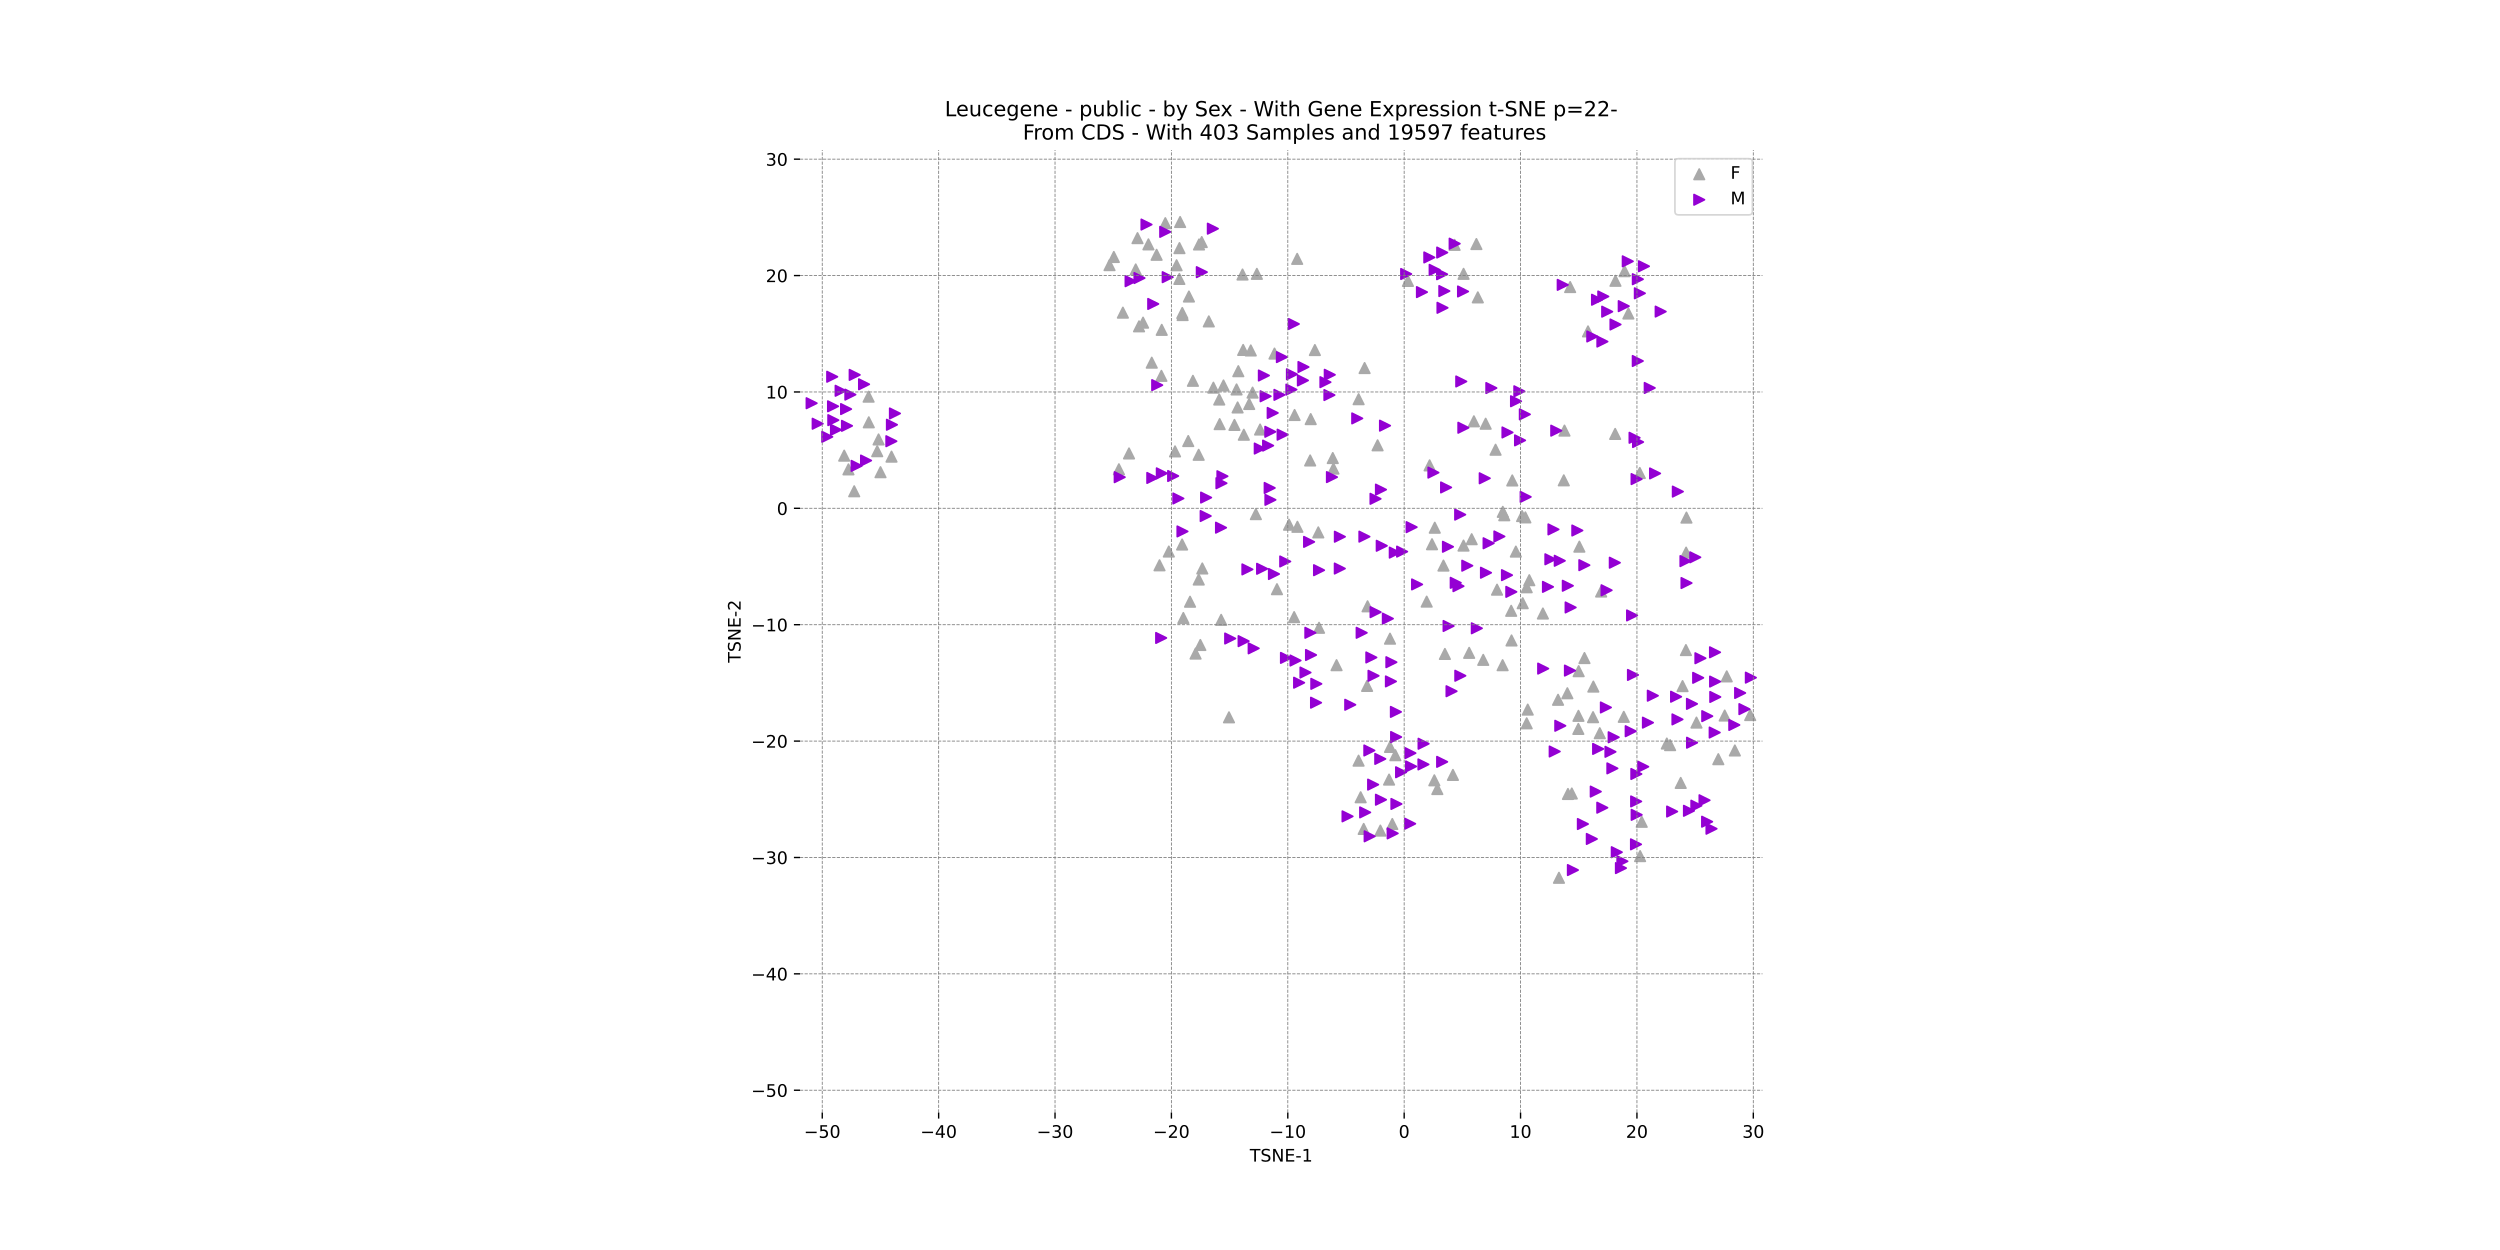 <?xml version="1.0" encoding="utf-8" standalone="no"?>
<!DOCTYPE svg PUBLIC "-//W3C//DTD SVG 1.1//EN"
  "http://www.w3.org/Graphics/SVG/1.1/DTD/svg11.dtd">
<!-- Created with matplotlib (https://matplotlib.org/) -->
<svg height="720pt" version="1.1" viewBox="0 0 1440 720" width="1440pt" xmlns="http://www.w3.org/2000/svg" xmlns:xlink="http://www.w3.org/1999/xlink">
 <defs>
  <style type="text/css">*{stroke-linecap:butt;stroke-linejoin:round;}</style>
 </defs>
 <g id="figure_1">
  <g id="patch_1">
   <path d="M 0 720 
L 1440 720 
L 1440 0 
L 0 0 
z
" style="fill:#ffffff;"/>
  </g>
  <g id="axes_1">
   <g id="PathCollection_1">
    <defs>
     <path d="M 0 -3 
L -3 3 
L 3 3 
z
" id="ma8dc6ffe26" style="stroke:#a9a9a9;"/>
    </defs>
    <g clip-path="url(#p20a84c2865)">
     <use style="fill:#a9a9a9;stroke:#a9a9a9;" x="836.888" xlink:href="#ma8dc6ffe26" y="446.344"/>
     <use style="fill:#a9a9a9;stroke:#a9a9a9;" x="914.698" xlink:href="#ma8dc6ffe26" y="190.879"/>
     <use style="fill:#a9a9a9;stroke:#a9a9a9;" x="507.17" xlink:href="#ma8dc6ffe26" y="271.989"/>
     <use style="fill:#a9a9a9;stroke:#a9a9a9;" x="723.951" xlink:href="#ma8dc6ffe26" y="157.74"/>
     <use style="fill:#a9a9a9;stroke:#a9a9a9;" x="782.563" xlink:href="#ma8dc6ffe26" y="229.943"/>
     <use style="fill:#a9a9a9;stroke:#a9a9a9;" x="690.472" xlink:href="#ma8dc6ffe26" y="333.81"/>
     <use style="fill:#a9a9a9;stroke:#a9a9a9;" x="754.649" xlink:href="#ma8dc6ffe26" y="265.22"/>
     <use style="fill:#a9a9a9;stroke:#a9a9a9;" x="945.628" xlink:href="#ma8dc6ffe26" y="473.371"/>
     <use style="fill:#a9a9a9;stroke:#a9a9a9;" x="832.263" xlink:href="#ma8dc6ffe26" y="376.672"/>
     <use style="fill:#a9a9a9;stroke:#a9a9a9;" x="944.515" xlink:href="#ma8dc6ffe26" y="272.441"/>
     <use style="fill:#a9a9a9;stroke:#a9a9a9;" x="930.506" xlink:href="#ma8dc6ffe26" y="161.744"/>
     <use style="fill:#a9a9a9;stroke:#a9a9a9;" x="826.182" xlink:href="#ma8dc6ffe26" y="449.459"/>
     <use style="fill:#a9a9a9;stroke:#a9a9a9;" x="747.173" xlink:href="#ma8dc6ffe26" y="149.108"/>
     <use style="fill:#a9a9a9;stroke:#a9a9a9;" x="879.368" xlink:href="#ma8dc6ffe26" y="416.631"/>
     <use style="fill:#a9a9a9;stroke:#a9a9a9;" x="989.747" xlink:href="#ma8dc6ffe26" y="437.29"/>
     <use style="fill:#a9a9a9;stroke:#a9a9a9;" x="513.509" xlink:href="#ma8dc6ffe26" y="263.018"/>
     <use style="fill:#a9a9a9;stroke:#a9a9a9;" x="663.412" xlink:href="#ma8dc6ffe26" y="208.906"/>
     <use style="fill:#a9a9a9;stroke:#a9a9a9;" x="768.063" xlink:href="#ma8dc6ffe26" y="269.896"/>
     <use style="fill:#a9a9a9;stroke:#a9a9a9;" x="935.294" xlink:href="#ma8dc6ffe26" y="412.894"/>
     <use style="fill:#a9a9a9;stroke:#a9a9a9;" x="725.809" xlink:href="#ma8dc6ffe26" y="247.404"/>
     <use style="fill:#a9a9a9;stroke:#a9a9a9;" x="904.4" xlink:href="#ma8dc6ffe26" y="165.352"/>
     <use style="fill:#a9a9a9;stroke:#a9a9a9;" x="905.357" xlink:href="#ma8dc6ffe26" y="457.056"/>
     <use style="fill:#a9a9a9;stroke:#a9a9a9;" x="500.317" xlink:href="#ma8dc6ffe26" y="228.494"/>
     <use style="fill:#a9a9a9;stroke:#a9a9a9;" x="850.404" xlink:href="#ma8dc6ffe26" y="140.57"/>
     <use style="fill:#a9a9a9;stroke:#a9a9a9;" x="486.262" xlink:href="#ma8dc6ffe26" y="262.448"/>
     <use style="fill:#a9a9a9;stroke:#a9a9a9;" x="747.308" xlink:href="#ma8dc6ffe26" y="303.435"/>
     <use style="fill:#a9a9a9;stroke:#a9a9a9;" x="944.693" xlink:href="#ma8dc6ffe26" y="493.115"/>
     <use style="fill:#a9a9a9;stroke:#a9a9a9;" x="505.272" xlink:href="#ma8dc6ffe26" y="259.88"/>
     <use style="fill:#a9a9a9;stroke:#a9a9a9;" x="917.761" xlink:href="#ma8dc6ffe26" y="395.486"/>
     <use style="fill:#a9a9a9;stroke:#a9a9a9;" x="937.946" xlink:href="#ma8dc6ffe26" y="180.579"/>
     <use style="fill:#a9a9a9;stroke:#a9a9a9;" x="767.673" xlink:href="#ma8dc6ffe26" y="263.836"/>
     <use style="fill:#a9a9a9;stroke:#a9a9a9;" x="903.141" xlink:href="#ma8dc6ffe26" y="457.321"/>
     <use style="fill:#a9a9a9;stroke:#a9a9a9;" x="690.435" xlink:href="#ma8dc6ffe26" y="261.965"/>
     <use style="fill:#a9a9a9;stroke:#a9a9a9;" x="879.975" xlink:href="#ma8dc6ffe26" y="408.731"/>
     <use style="fill:#a9a9a9;stroke:#a9a9a9;" x="719.537" xlink:href="#ma8dc6ffe26" y="232.682"/>
     <use style="fill:#a9a9a9;stroke:#a9a9a9;" x="800.105" xlink:href="#ma8dc6ffe26" y="449.038"/>
     <use style="fill:#a9a9a9;stroke:#a9a9a9;" x="848.964" xlink:href="#ma8dc6ffe26" y="242.67"/>
     <use style="fill:#a9a9a9;stroke:#a9a9a9;" x="667.878" xlink:href="#ma8dc6ffe26" y="325.61"/>
     <use style="fill:#a9a9a9;stroke:#a9a9a9;" x="827.9" xlink:href="#ma8dc6ffe26" y="454.494"/>
     <use style="fill:#a9a9a9;stroke:#a9a9a9;" x="745.424" xlink:href="#ma8dc6ffe26" y="355.459"/>
     <use style="fill:#a9a9a9;stroke:#a9a9a9;" x="702.522" xlink:href="#ma8dc6ffe26" y="244.307"/>
     <use style="fill:#a9a9a9;stroke:#a9a9a9;" x="641.568" xlink:href="#ma8dc6ffe26" y="148.018"/>
     <use style="fill:#a9a9a9;stroke:#a9a9a9;" x="821.773" xlink:href="#ma8dc6ffe26" y="346.536"/>
     <use style="fill:#a9a9a9;stroke:#a9a9a9;" x="488.71" xlink:href="#ma8dc6ffe26" y="270.354"/>
     <use style="fill:#a9a9a9;stroke:#a9a9a9;" x="912.655" xlink:href="#ma8dc6ffe26" y="379.034"/>
     <use style="fill:#a9a9a9;stroke:#a9a9a9;" x="698.915" xlink:href="#ma8dc6ffe26" y="223.307"/>
     <use style="fill:#a9a9a9;stroke:#a9a9a9;" x="687.123" xlink:href="#ma8dc6ffe26" y="219.352"/>
     <use style="fill:#a9a9a9;stroke:#a9a9a9;" x="684.824" xlink:href="#ma8dc6ffe26" y="170.79"/>
     <use style="fill:#a9a9a9;stroke:#a9a9a9;" x="688.643" xlink:href="#ma8dc6ffe26" y="376.476"/>
     <use style="fill:#a9a9a9;stroke:#a9a9a9;" x="639.082" xlink:href="#ma8dc6ffe26" y="152.712"/>
     <use style="fill:#a9a9a9;stroke:#a9a9a9;" x="902.802" xlink:href="#ma8dc6ffe26" y="399.316"/>
     <use style="fill:#a9a9a9;stroke:#a9a9a9;" x="769.854" xlink:href="#ma8dc6ffe26" y="383.14"/>
     <use style="fill:#a9a9a9;stroke:#a9a9a9;" x="715.69" xlink:href="#ma8dc6ffe26" y="158.117"/>
     <use style="fill:#a9a9a9;stroke:#a9a9a9;" x="704.73" xlink:href="#ma8dc6ffe26" y="222.035"/>
     <use style="fill:#a9a9a9;stroke:#a9a9a9;" x="873.13" xlink:href="#ma8dc6ffe26" y="317.714"/>
     <use style="fill:#a9a9a9;stroke:#a9a9a9;" x="673.236" xlink:href="#ma8dc6ffe26" y="317.689"/>
     <use style="fill:#a9a9a9;stroke:#a9a9a9;" x="909.31" xlink:href="#ma8dc6ffe26" y="386.59"/>
     <use style="fill:#a9a9a9;stroke:#a9a9a9;" x="492.025" xlink:href="#ma8dc6ffe26" y="282.975"/>
     <use style="fill:#a9a9a9;stroke:#a9a9a9;" x="795.092" xlink:href="#ma8dc6ffe26" y="478.417"/>
     <use style="fill:#a9a9a9;stroke:#a9a9a9;" x="862.296" xlink:href="#ma8dc6ffe26" y="339.661"/>
     <use style="fill:#a9a9a9;stroke:#a9a9a9;" x="644.489" xlink:href="#ma8dc6ffe26" y="270.293"/>
     <use style="fill:#a9a9a9;stroke:#a9a9a9;" x="870.637" xlink:href="#ma8dc6ffe26" y="368.902"/>
     <use style="fill:#a9a9a9;stroke:#a9a9a9;" x="793.489" xlink:href="#ma8dc6ffe26" y="256.503"/>
     <use style="fill:#a9a9a9;stroke:#a9a9a9;" x="703.386" xlink:href="#ma8dc6ffe26" y="357.034"/>
     <use style="fill:#a9a9a9;stroke:#a9a9a9;" x="843.014" xlink:href="#ma8dc6ffe26" y="157.725"/>
     <use style="fill:#a9a9a9;stroke:#a9a9a9;" x="702.28" xlink:href="#ma8dc6ffe26" y="230.115"/>
     <use style="fill:#a9a9a9;stroke:#a9a9a9;" x="679.304" xlink:href="#ma8dc6ffe26" y="160.677"/>
     <use style="fill:#a9a9a9;stroke:#a9a9a9;" x="971.391" xlink:href="#ma8dc6ffe26" y="298.135"/>
     <use style="fill:#a9a9a9;stroke:#a9a9a9;" x="922.253" xlink:href="#ma8dc6ffe26" y="340.722"/>
     <use style="fill:#a9a9a9;stroke:#a9a9a9;" x="994.598" xlink:href="#ma8dc6ffe26" y="389.584"/>
     <use style="fill:#a9a9a9;stroke:#a9a9a9;" x="759.768" xlink:href="#ma8dc6ffe26" y="361.596"/>
     <use style="fill:#a9a9a9;stroke:#a9a9a9;" x="969.149" xlink:href="#ma8dc6ffe26" y="395.196"/>
     <use style="fill:#a9a9a9;stroke:#a9a9a9;" x="716.444" xlink:href="#ma8dc6ffe26" y="250.409"/>
     <use style="fill:#a9a9a9;stroke:#a9a9a9;" x="679.748" xlink:href="#ma8dc6ffe26" y="127.883"/>
     <use style="fill:#a9a9a9;stroke:#a9a9a9;" x="909.192" xlink:href="#ma8dc6ffe26" y="412.32"/>
     <use style="fill:#a9a9a9;stroke:#a9a9a9;" x="786.005" xlink:href="#ma8dc6ffe26" y="211.995"/>
     <use style="fill:#a9a9a9;stroke:#a9a9a9;" x="785.484" xlink:href="#ma8dc6ffe26" y="477.463"/>
     <use style="fill:#a9a9a9;stroke:#a9a9a9;" x="712.255" xlink:href="#ma8dc6ffe26" y="224.308"/>
     <use style="fill:#a9a9a9;stroke:#a9a9a9;" x="742.493" xlink:href="#ma8dc6ffe26" y="302.239"/>
     <use style="fill:#a9a9a9;stroke:#a9a9a9;" x="878.611" xlink:href="#ma8dc6ffe26" y="298.029"/>
     <use style="fill:#a9a9a9;stroke:#a9a9a9;" x="684.428" xlink:href="#ma8dc6ffe26" y="254.048"/>
     <use style="fill:#a9a9a9;stroke:#a9a9a9;" x="824.835" xlink:href="#ma8dc6ffe26" y="313.474"/>
     <use style="fill:#a9a9a9;stroke:#a9a9a9;" x="691.394" xlink:href="#ma8dc6ffe26" y="371.513"/>
     <use style="fill:#a9a9a9;stroke:#a9a9a9;" x="999.274" xlink:href="#ma8dc6ffe26" y="432.262"/>
     <use style="fill:#a9a9a9;stroke:#a9a9a9;" x="692.198" xlink:href="#ma8dc6ffe26" y="139.43"/>
     <use style="fill:#a9a9a9;stroke:#a9a9a9;" x="720.443" xlink:href="#ma8dc6ffe26" y="201.856"/>
     <use style="fill:#a9a9a9;stroke:#a9a9a9;" x="800.643" xlink:href="#ma8dc6ffe26" y="367.876"/>
     <use style="fill:#a9a9a9;stroke:#a9a9a9;" x="855.743" xlink:href="#ma8dc6ffe26" y="244.059"/>
     <use style="fill:#a9a9a9;stroke:#a9a9a9;" x="823.449" xlink:href="#ma8dc6ffe26" y="268.054"/>
     <use style="fill:#a9a9a9;stroke:#a9a9a9;" x="888.707" xlink:href="#ma8dc6ffe26" y="353.375"/>
     <use style="fill:#a9a9a9;stroke:#a9a9a9;" x="960.09" xlink:href="#ma8dc6ffe26" y="428.282"/>
     <use style="fill:#a9a9a9;stroke:#a9a9a9;" x="917.597" xlink:href="#ma8dc6ffe26" y="413.084"/>
     <use style="fill:#a9a9a9;stroke:#a9a9a9;" x="723.379" xlink:href="#ma8dc6ffe26" y="296.146"/>
     <use style="fill:#a9a9a9;stroke:#a9a9a9;" x="930.334" xlink:href="#ma8dc6ffe26" y="249.933"/>
     <use style="fill:#a9a9a9;stroke:#a9a9a9;" x="871.066" xlink:href="#ma8dc6ffe26" y="276.736"/>
     <use style="fill:#a9a9a9;stroke:#a9a9a9;" x="909.709" xlink:href="#ma8dc6ffe26" y="314.875"/>
     <use style="fill:#a9a9a9;stroke:#a9a9a9;" x="783.733" xlink:href="#ma8dc6ffe26" y="459.223"/>
     <use style="fill:#a9a9a9;stroke:#a9a9a9;" x="861.448" xlink:href="#ma8dc6ffe26" y="259.043"/>
     <use style="fill:#a9a9a9;stroke:#a9a9a9;" x="877.074" xlink:href="#ma8dc6ffe26" y="347.453"/>
     <use style="fill:#a9a9a9;stroke:#a9a9a9;" x="680.892" xlink:href="#ma8dc6ffe26" y="313.636"/>
     <use style="fill:#a9a9a9;stroke:#a9a9a9;" x="993.422" xlink:href="#ma8dc6ffe26" y="412.156"/>
     <use style="fill:#a9a9a9;stroke:#a9a9a9;" x="1008.109" xlink:href="#ma8dc6ffe26" y="411.877"/>
     <use style="fill:#a9a9a9;stroke:#a9a9a9;" x="846.233" xlink:href="#ma8dc6ffe26" y="376.043"/>
     <use style="fill:#a9a9a9;stroke:#a9a9a9;" x="506.055" xlink:href="#ma8dc6ffe26" y="253.115"/>
     <use style="fill:#a9a9a9;stroke:#a9a9a9;" x="810.968" xlink:href="#ma8dc6ffe26" y="161.798"/>
     <use style="fill:#a9a9a9;stroke:#a9a9a9;" x="712.859" xlink:href="#ma8dc6ffe26" y="234.685"/>
     <use style="fill:#a9a9a9;stroke:#a9a9a9;" x="650.313" xlink:href="#ma8dc6ffe26" y="261.172"/>
     <use style="fill:#a9a9a9;stroke:#a9a9a9;" x="901.136" xlink:href="#ma8dc6ffe26" y="248.015"/>
     <use style="fill:#a9a9a9;stroke:#a9a9a9;" x="909.118" xlink:href="#ma8dc6ffe26" y="419.851"/>
     <use style="fill:#a9a9a9;stroke:#a9a9a9;" x="735.531" xlink:href="#ma8dc6ffe26" y="339.373"/>
     <use style="fill:#a9a9a9;stroke:#a9a9a9;" x="897.44" xlink:href="#ma8dc6ffe26" y="403.071"/>
     <use style="fill:#a9a9a9;stroke:#a9a9a9;" x="745.677" xlink:href="#ma8dc6ffe26" y="239.041"/>
     <use style="fill:#a9a9a9;stroke:#a9a9a9;" x="676.816" xlink:href="#ma8dc6ffe26" y="259.993"/>
     <use style="fill:#a9a9a9;stroke:#a9a9a9;" x="680.994" xlink:href="#ma8dc6ffe26" y="180.278"/>
     <use style="fill:#a9a9a9;stroke:#a9a9a9;" x="656.085" xlink:href="#ma8dc6ffe26" y="187.968"/>
     <use style="fill:#a9a9a9;stroke:#a9a9a9;" x="696.271" xlink:href="#ma8dc6ffe26" y="185.126"/>
     <use style="fill:#a9a9a9;stroke:#a9a9a9;" x="646.783" xlink:href="#ma8dc6ffe26" y="180.083"/>
     <use style="fill:#a9a9a9;stroke:#a9a9a9;" x="782.535" xlink:href="#ma8dc6ffe26" y="438.143"/>
     <use style="fill:#a9a9a9;stroke:#a9a9a9;" x="713.267" xlink:href="#ma8dc6ffe26" y="213.807"/>
     <use style="fill:#a9a9a9;stroke:#a9a9a9;" x="865.503" xlink:href="#ma8dc6ffe26" y="383.152"/>
     <use style="fill:#a9a9a9;stroke:#a9a9a9;" x="754.967" xlink:href="#ma8dc6ffe26" y="241.398"/>
     <use style="fill:#a9a9a9;stroke:#a9a9a9;" x="800.654" xlink:href="#ma8dc6ffe26" y="430.225"/>
     <use style="fill:#a9a9a9;stroke:#a9a9a9;" x="870.445" xlink:href="#ma8dc6ffe26" y="351.831"/>
     <use style="fill:#a9a9a9;stroke:#a9a9a9;" x="977.165" xlink:href="#ma8dc6ffe26" y="416.212"/>
     <use style="fill:#a9a9a9;stroke:#a9a9a9;" x="757.368" xlink:href="#ma8dc6ffe26" y="201.625"/>
     <use style="fill:#a9a9a9;stroke:#a9a9a9;" x="500.424" xlink:href="#ma8dc6ffe26" y="243.248"/>
     <use style="fill:#a9a9a9;stroke:#a9a9a9;" x="654.175" xlink:href="#ma8dc6ffe26" y="155.2"/>
     <use style="fill:#a9a9a9;stroke:#a9a9a9;" x="661.495" xlink:href="#ma8dc6ffe26" y="140.752"/>
     <use style="fill:#a9a9a9;stroke:#a9a9a9;" x="716.057" xlink:href="#ma8dc6ffe26" y="201.569"/>
     <use style="fill:#a9a9a9;stroke:#a9a9a9;" x="669.161" xlink:href="#ma8dc6ffe26" y="189.982"/>
     <use style="fill:#a9a9a9;stroke:#a9a9a9;" x="668.97" xlink:href="#ma8dc6ffe26" y="216.496"/>
     <use style="fill:#a9a9a9;stroke:#a9a9a9;" x="897.963" xlink:href="#ma8dc6ffe26" y="505.602"/>
     <use style="fill:#a9a9a9;stroke:#a9a9a9;" x="787.709" xlink:href="#ma8dc6ffe26" y="349.237"/>
     <use style="fill:#a9a9a9;stroke:#a9a9a9;" x="734.108" xlink:href="#ma8dc6ffe26" y="203.656"/>
     <use style="fill:#a9a9a9;stroke:#a9a9a9;" x="880.876" xlink:href="#ma8dc6ffe26" y="334.201"/>
     <use style="fill:#a9a9a9;stroke:#a9a9a9;" x="831.425" xlink:href="#ma8dc6ffe26" y="325.766"/>
     <use style="fill:#a9a9a9;stroke:#a9a9a9;" x="721.477" xlink:href="#ma8dc6ffe26" y="226.151"/>
     <use style="fill:#a9a9a9;stroke:#a9a9a9;" x="787.448" xlink:href="#ma8dc6ffe26" y="395.082"/>
     <use style="fill:#a9a9a9;stroke:#a9a9a9;" x="971.092" xlink:href="#ma8dc6ffe26" y="374.449"/>
     <use style="fill:#a9a9a9;stroke:#a9a9a9;" x="801.96" xlink:href="#ma8dc6ffe26" y="474.62"/>
     <use style="fill:#a9a9a9;stroke:#a9a9a9;" x="711.041" xlink:href="#ma8dc6ffe26" y="244.741"/>
     <use style="fill:#a9a9a9;stroke:#a9a9a9;" x="854.346" xlink:href="#ma8dc6ffe26" y="380.084"/>
     <use style="fill:#a9a9a9;stroke:#a9a9a9;" x="690.631" xlink:href="#ma8dc6ffe26" y="140.814"/>
     <use style="fill:#a9a9a9;stroke:#a9a9a9;" x="655.199" xlink:href="#ma8dc6ffe26" y="137.171"/>
     <use style="fill:#a9a9a9;stroke:#a9a9a9;" x="921.465" xlink:href="#ma8dc6ffe26" y="422.335"/>
     <use style="fill:#a9a9a9;stroke:#a9a9a9;" x="681.183" xlink:href="#ma8dc6ffe26" y="181.454"/>
     <use style="fill:#a9a9a9;stroke:#a9a9a9;" x="935.752" xlink:href="#ma8dc6ffe26" y="156.192"/>
     <use style="fill:#a9a9a9;stroke:#a9a9a9;" x="692.518" xlink:href="#ma8dc6ffe26" y="327.438"/>
     <use style="fill:#a9a9a9;stroke:#a9a9a9;" x="658.402" xlink:href="#ma8dc6ffe26" y="185.844"/>
     <use style="fill:#a9a9a9;stroke:#a9a9a9;" x="826.425" xlink:href="#ma8dc6ffe26" y="303.957"/>
     <use style="fill:#a9a9a9;stroke:#a9a9a9;" x="685.462" xlink:href="#ma8dc6ffe26" y="346.59"/>
     <use style="fill:#a9a9a9;stroke:#a9a9a9;" x="677.716" xlink:href="#ma8dc6ffe26" y="152.793"/>
     <use style="fill:#a9a9a9;stroke:#a9a9a9;" x="879.38" xlink:href="#ma8dc6ffe26" y="338.245"/>
     <use style="fill:#a9a9a9;stroke:#a9a9a9;" x="876.724" xlink:href="#ma8dc6ffe26" y="297.261"/>
     <use style="fill:#a9a9a9;stroke:#a9a9a9;" x="837.845" xlink:href="#ma8dc6ffe26" y="141.052"/>
     <use style="fill:#a9a9a9;stroke:#a9a9a9;" x="971.204" xlink:href="#ma8dc6ffe26" y="318.31"/>
     <use style="fill:#a9a9a9;stroke:#a9a9a9;" x="865.607" xlink:href="#ma8dc6ffe26" y="294.815"/>
     <use style="fill:#a9a9a9;stroke:#a9a9a9;" x="803.731" xlink:href="#ma8dc6ffe26" y="435.006"/>
     <use style="fill:#a9a9a9;stroke:#a9a9a9;" x="671.227" xlink:href="#ma8dc6ffe26" y="128.539"/>
     <use style="fill:#a9a9a9;stroke:#a9a9a9;" x="851.223" xlink:href="#ma8dc6ffe26" y="171.279"/>
     <use style="fill:#a9a9a9;stroke:#a9a9a9;" x="842.987" xlink:href="#ma8dc6ffe26" y="314.253"/>
     <use style="fill:#a9a9a9;stroke:#a9a9a9;" x="666.205" xlink:href="#ma8dc6ffe26" y="146.766"/>
     <use style="fill:#a9a9a9;stroke:#a9a9a9;" x="968.092" xlink:href="#ma8dc6ffe26" y="450.965"/>
     <use style="fill:#a9a9a9;stroke:#a9a9a9;" x="866.459" xlink:href="#ma8dc6ffe26" y="296.771"/>
     <use style="fill:#a9a9a9;stroke:#a9a9a9;" x="961.983" xlink:href="#ma8dc6ffe26" y="429.197"/>
     <use style="fill:#a9a9a9;stroke:#a9a9a9;" x="707.897" xlink:href="#ma8dc6ffe26" y="413.185"/>
     <use style="fill:#a9a9a9;stroke:#a9a9a9;" x="847.682" xlink:href="#ma8dc6ffe26" y="310.583"/>
     <use style="fill:#a9a9a9;stroke:#a9a9a9;" x="900.742" xlink:href="#ma8dc6ffe26" y="276.683"/>
     <use style="fill:#a9a9a9;stroke:#a9a9a9;" x="681.604" xlink:href="#ma8dc6ffe26" y="355.968"/>
     <use style="fill:#a9a9a9;stroke:#a9a9a9;" x="759.339" xlink:href="#ma8dc6ffe26" y="306.66"/>
     <use style="fill:#a9a9a9;stroke:#a9a9a9;" x="679.369" xlink:href="#ma8dc6ffe26" y="142.917"/>
    </g>
   </g>
   <g id="PathCollection_2">
    <defs>
     <path d="M 3 0 
L -3 -3 
L -3 3 
z
" id="mbe6c10a821" style="stroke:#9400d3;"/>
    </defs>
    <g clip-path="url(#p20a84c2865)">
     <use style="fill:#9400d3;stroke:#9400d3;" x="944.558" xlink:href="#mbe6c10a821" y="168.935"/>
     <use style="fill:#9400d3;stroke:#9400d3;" x="470.992" xlink:href="#mbe6c10a821" y="244.068"/>
     <use style="fill:#9400d3;stroke:#9400d3;" x="792.352" xlink:href="#mbe6c10a821" y="352.593"/>
     <use style="fill:#9400d3;stroke:#9400d3;" x="934.501" xlink:href="#mbe6c10a821" y="496.099"/>
     <use style="fill:#9400d3;stroke:#9400d3;" x="788.93" xlink:href="#mbe6c10a821" y="481.715"/>
     <use style="fill:#9400d3;stroke:#9400d3;" x="985.829" xlink:href="#mbe6c10a821" y="477.341"/>
     <use style="fill:#9400d3;stroke:#9400d3;" x="733.081" xlink:href="#mbe6c10a821" y="237.855"/>
     <use style="fill:#9400d3;stroke:#9400d3;" x="781.77" xlink:href="#mbe6c10a821" y="241"/>
     <use style="fill:#9400d3;stroke:#9400d3;" x="942.338" xlink:href="#mbe6c10a821" y="486.347"/>
     <use style="fill:#9400d3;stroke:#9400d3;" x="953.32" xlink:href="#mbe6c10a821" y="272.7"/>
     <use style="fill:#9400d3;stroke:#9400d3;" x="809.955" xlink:href="#mbe6c10a821" y="157.825"/>
     <use style="fill:#9400d3;stroke:#9400d3;" x="940.084" xlink:href="#mbe6c10a821" y="354.484"/>
     <use style="fill:#9400d3;stroke:#9400d3;" x="767.2" xlink:href="#mbe6c10a821" y="274.812"/>
     <use style="fill:#9400d3;stroke:#9400d3;" x="812.391" xlink:href="#mbe6c10a821" y="433.798"/>
     <use style="fill:#9400d3;stroke:#9400d3;" x="776.192" xlink:href="#mbe6c10a821" y="470.223"/>
     <use style="fill:#9400d3;stroke:#9400d3;" x="731.767" xlink:href="#mbe6c10a821" y="287.909"/>
     <use style="fill:#9400d3;stroke:#9400d3;" x="479.837" xlink:href="#mbe6c10a821" y="234.033"/>
     <use style="fill:#9400d3;stroke:#9400d3;" x="911.743" xlink:href="#mbe6c10a821" y="474.632"/>
     <use style="fill:#9400d3;stroke:#9400d3;" x="842.905" xlink:href="#mbe6c10a821" y="246.383"/>
     <use style="fill:#9400d3;stroke:#9400d3;" x="479.353" xlink:href="#mbe6c10a821" y="217.01"/>
     <use style="fill:#9400d3;stroke:#9400d3;" x="919.896" xlink:href="#mbe6c10a821" y="172.651"/>
     <use style="fill:#9400d3;stroke:#9400d3;" x="939.291" xlink:href="#mbe6c10a821" y="421.18"/>
     <use style="fill:#9400d3;stroke:#9400d3;" x="946.9" xlink:href="#mbe6c10a821" y="153.363"/>
     <use style="fill:#9400d3;stroke:#9400d3;" x="850.656" xlink:href="#mbe6c10a821" y="361.897"/>
     <use style="fill:#9400d3;stroke:#9400d3;" x="804.169" xlink:href="#mbe6c10a821" y="424.525"/>
     <use style="fill:#9400d3;stroke:#9400d3;" x="819.986" xlink:href="#mbe6c10a821" y="428.397"/>
     <use style="fill:#9400d3;stroke:#9400d3;" x="930.531" xlink:href="#mbe6c10a821" y="186.906"/>
     <use style="fill:#9400d3;stroke:#9400d3;" x="905.992" xlink:href="#mbe6c10a821" y="501.15"/>
     <use style="fill:#9400d3;stroke:#9400d3;" x="836.095" xlink:href="#mbe6c10a821" y="398.144"/>
     <use style="fill:#9400d3;stroke:#9400d3;" x="943.396" xlink:href="#mbe6c10a821" y="160.827"/>
     <use style="fill:#9400d3;stroke:#9400d3;" x="771.729" xlink:href="#mbe6c10a821" y="327.48"/>
     <use style="fill:#9400d3;stroke:#9400d3;" x="795.036" xlink:href="#mbe6c10a821" y="437.13"/>
     <use style="fill:#9400d3;stroke:#9400d3;" x="498.852" xlink:href="#mbe6c10a821" y="265.271"/>
     <use style="fill:#9400d3;stroke:#9400d3;" x="888.876" xlink:href="#mbe6c10a821" y="385.109"/>
     <use style="fill:#9400d3;stroke:#9400d3;" x="923.5" xlink:href="#mbe6c10a821" y="170.769"/>
     <use style="fill:#9400d3;stroke:#9400d3;" x="941.516" xlink:href="#mbe6c10a821" y="252.158"/>
     <use style="fill:#9400d3;stroke:#9400d3;" x="476.501" xlink:href="#mbe6c10a821" y="251.608"/>
     <use style="fill:#9400d3;stroke:#9400d3;" x="840.082" xlink:href="#mbe6c10a821" y="337.634"/>
     <use style="fill:#9400d3;stroke:#9400d3;" x="942.685" xlink:href="#mbe6c10a821" y="275.948"/>
     <use style="fill:#9400d3;stroke:#9400d3;" x="819.91" xlink:href="#mbe6c10a821" y="440.305"/>
     <use style="fill:#9400d3;stroke:#9400d3;" x="788.747" xlink:href="#mbe6c10a821" y="432.277"/>
     <use style="fill:#9400d3;stroke:#9400d3;" x="487.346" xlink:href="#mbe6c10a821" y="235.624"/>
     <use style="fill:#9400d3;stroke:#9400d3;" x="977.112" xlink:href="#mbe6c10a821" y="464.073"/>
     <use style="fill:#9400d3;stroke:#9400d3;" x="740.293" xlink:href="#mbe6c10a821" y="323.41"/>
     <use style="fill:#9400d3;stroke:#9400d3;" x="489.813" xlink:href="#mbe6c10a821" y="227.304"/>
     <use style="fill:#9400d3;stroke:#9400d3;" x="692.252" xlink:href="#mbe6c10a821" y="156.753"/>
     <use style="fill:#9400d3;stroke:#9400d3;" x="750.473" xlink:href="#mbe6c10a821" y="219.134"/>
     <use style="fill:#9400d3;stroke:#9400d3;" x="660.39" xlink:href="#mbe6c10a821" y="129.343"/>
     <use style="fill:#9400d3;stroke:#9400d3;" x="831.943" xlink:href="#mbe6c10a821" y="167.649"/>
     <use style="fill:#9400d3;stroke:#9400d3;" x="784.327" xlink:href="#mbe6c10a821" y="364.483"/>
     <use style="fill:#9400d3;stroke:#9400d3;" x="922.983" xlink:href="#mbe6c10a821" y="196.744"/>
     <use style="fill:#9400d3;stroke:#9400d3;" x="678.738" xlink:href="#mbe6c10a821" y="287.117"/>
     <use style="fill:#9400d3;stroke:#9400d3;" x="830.884" xlink:href="#mbe6c10a821" y="177.294"/>
     <use style="fill:#9400d3;stroke:#9400d3;" x="694.482" xlink:href="#mbe6c10a821" y="297.226"/>
     <use style="fill:#9400d3;stroke:#9400d3;" x="942.536" xlink:href="#mbe6c10a821" y="445.814"/>
     <use style="fill:#9400d3;stroke:#9400d3;" x="834.027" xlink:href="#mbe6c10a821" y="314.939"/>
     <use style="fill:#9400d3;stroke:#9400d3;" x="513.429" xlink:href="#mbe6c10a821" y="254.139"/>
     <use style="fill:#9400d3;stroke:#9400d3;" x="666.553" xlink:href="#mbe6c10a821" y="221.829"/>
     <use style="fill:#9400d3;stroke:#9400d3;" x="799.409" xlink:href="#mbe6c10a821" y="356.318"/>
     <use style="fill:#9400d3;stroke:#9400d3;" x="981.815" xlink:href="#mbe6c10a821" y="460.954"/>
     <use style="fill:#9400d3;stroke:#9400d3;" x="479.988" xlink:href="#mbe6c10a821" y="242"/>
     <use style="fill:#9400d3;stroke:#9400d3;" x="965.429" xlink:href="#mbe6c10a821" y="401.311"/>
     <use style="fill:#9400d3;stroke:#9400d3;" x="937.601" xlink:href="#mbe6c10a821" y="150.524"/>
     <use style="fill:#9400d3;stroke:#9400d3;" x="644.959" xlink:href="#mbe6c10a821" y="274.855"/>
     <use style="fill:#9400d3;stroke:#9400d3;" x="855.931" xlink:href="#mbe6c10a821" y="329.894"/>
     <use style="fill:#9400d3;stroke:#9400d3;" x="807.034" xlink:href="#mbe6c10a821" y="444.82"/>
     <use style="fill:#9400d3;stroke:#9400d3;" x="949.215" xlink:href="#mbe6c10a821" y="416.242"/>
     <use style="fill:#9400d3;stroke:#9400d3;" x="484.205" xlink:href="#mbe6c10a821" y="225.085"/>
     <use style="fill:#9400d3;stroke:#9400d3;" x="927.628" xlink:href="#mbe6c10a821" y="433.046"/>
     <use style="fill:#9400d3;stroke:#9400d3;" x="919.165" xlink:href="#mbe6c10a821" y="455.955"/>
     <use style="fill:#9400d3;stroke:#9400d3;" x="728.998" xlink:href="#mbe6c10a821" y="228.249"/>
     <use style="fill:#9400d3;stroke:#9400d3;" x="916.894" xlink:href="#mbe6c10a821" y="483.234"/>
     <use style="fill:#9400d3;stroke:#9400d3;" x="917.163" xlink:href="#mbe6c10a821" y="193.798"/>
     <use style="fill:#9400d3;stroke:#9400d3;" x="830.652" xlink:href="#mbe6c10a821" y="157.961"/>
     <use style="fill:#9400d3;stroke:#9400d3;" x="663.727" xlink:href="#mbe6c10a821" y="275.298"/>
     <use style="fill:#9400d3;stroke:#9400d3;" x="731.701" xlink:href="#mbe6c10a821" y="248.705"/>
     <use style="fill:#9400d3;stroke:#9400d3;" x="804.043" xlink:href="#mbe6c10a821" y="410.059"/>
     <use style="fill:#9400d3;stroke:#9400d3;" x="859.016" xlink:href="#mbe6c10a821" y="223.509"/>
     <use style="fill:#9400d3;stroke:#9400d3;" x="812.788" xlink:href="#mbe6c10a821" y="441.461"/>
     <use style="fill:#9400d3;stroke:#9400d3;" x="898.426" xlink:href="#mbe6c10a821" y="323.006"/>
     <use style="fill:#9400d3;stroke:#9400d3;" x="896.41" xlink:href="#mbe6c10a821" y="248.061"/>
     <use style="fill:#9400d3;stroke:#9400d3;" x="750.8" xlink:href="#mbe6c10a821" y="211.398"/>
     <use style="fill:#9400d3;stroke:#9400d3;" x="743.851" xlink:href="#mbe6c10a821" y="224.399"/>
     <use style="fill:#9400d3;stroke:#9400d3;" x="704.12" xlink:href="#mbe6c10a821" y="274.306"/>
     <use style="fill:#9400d3;stroke:#9400d3;" x="842.718" xlink:href="#mbe6c10a821" y="167.891"/>
     <use style="fill:#9400d3;stroke:#9400d3;" x="651.229" xlink:href="#mbe6c10a821" y="161.965"/>
     <use style="fill:#9400d3;stroke:#9400d3;" x="933.656" xlink:href="#mbe6c10a821" y="500.024"/>
     <use style="fill:#9400d3;stroke:#9400d3;" x="868.027" xlink:href="#mbe6c10a821" y="331.281"/>
     <use style="fill:#9400d3;stroke:#9400d3;" x="900.136" xlink:href="#mbe6c10a821" y="164.079"/>
     <use style="fill:#9400d3;stroke:#9400d3;" x="826.371" xlink:href="#mbe6c10a821" y="155.434"/>
     <use style="fill:#9400d3;stroke:#9400d3;" x="497.698" xlink:href="#mbe6c10a821" y="221.355"/>
     <use style="fill:#9400d3;stroke:#9400d3;" x="792.306" xlink:href="#mbe6c10a821" y="287.317"/>
     <use style="fill:#9400d3;stroke:#9400d3;" x="929.486" xlink:href="#mbe6c10a821" y="424.663"/>
     <use style="fill:#9400d3;stroke:#9400d3;" x="675.729" xlink:href="#mbe6c10a821" y="274.175"/>
     <use style="fill:#9400d3;stroke:#9400d3;" x="745.237" xlink:href="#mbe6c10a821" y="186.616"/>
     <use style="fill:#9400d3;stroke:#9400d3;" x="726.975" xlink:href="#mbe6c10a821" y="327.624"/>
     <use style="fill:#9400d3;stroke:#9400d3;" x="668.828" xlink:href="#mbe6c10a821" y="367.461"/>
     <use style="fill:#9400d3;stroke:#9400d3;" x="802.182" xlink:href="#mbe6c10a821" y="480.026"/>
     <use style="fill:#9400d3;stroke:#9400d3;" x="790.93" xlink:href="#mbe6c10a821" y="451.938"/>
     <use style="fill:#9400d3;stroke:#9400d3;" x="515.488" xlink:href="#mbe6c10a821" y="238.152"/>
     <use style="fill:#9400d3;stroke:#9400d3;" x="493.414" xlink:href="#mbe6c10a821" y="268.335"/>
     <use style="fill:#9400d3;stroke:#9400d3;" x="971.44" xlink:href="#mbe6c10a821" y="335.829"/>
     <use style="fill:#9400d3;stroke:#9400d3;" x="777.741" xlink:href="#mbe6c10a821" y="405.943"/>
     <use style="fill:#9400d3;stroke:#9400d3;" x="875.144" xlink:href="#mbe6c10a821" y="225.379"/>
     <use style="fill:#9400d3;stroke:#9400d3;" x="754.04" xlink:href="#mbe6c10a821" y="312.128"/>
     <use style="fill:#9400d3;stroke:#9400d3;" x="895.515" xlink:href="#mbe6c10a821" y="432.862"/>
     <use style="fill:#9400d3;stroke:#9400d3;" x="736.959" xlink:href="#mbe6c10a821" y="227.437"/>
     <use style="fill:#9400d3;stroke:#9400d3;" x="763.455" xlink:href="#mbe6c10a821" y="220.126"/>
     <use style="fill:#9400d3;stroke:#9400d3;" x="795.434" xlink:href="#mbe6c10a821" y="460.637"/>
     <use style="fill:#9400d3;stroke:#9400d3;" x="935.281" xlink:href="#mbe6c10a821" y="176.336"/>
     <use style="fill:#9400d3;stroke:#9400d3;" x="903.068" xlink:href="#mbe6c10a821" y="337.4"/>
     <use style="fill:#9400d3;stroke:#9400d3;" x="875.556" xlink:href="#mbe6c10a821" y="253.653"/>
     <use style="fill:#9400d3;stroke:#9400d3;" x="727.993" xlink:href="#mbe6c10a821" y="216.29"/>
     <use style="fill:#9400d3;stroke:#9400d3;" x="656.345" xlink:href="#mbe6c10a821" y="160.152"/>
     <use style="fill:#9400d3;stroke:#9400d3;" x="925.742" xlink:href="#mbe6c10a821" y="179.518"/>
     <use style="fill:#9400d3;stroke:#9400d3;" x="789.895" xlink:href="#mbe6c10a821" y="378.693"/>
     <use style="fill:#9400d3;stroke:#9400d3;" x="481.528" xlink:href="#mbe6c10a821" y="247.579"/>
     <use style="fill:#9400d3;stroke:#9400d3;" x="976.478" xlink:href="#mbe6c10a821" y="321.007"/>
     <use style="fill:#9400d3;stroke:#9400d3;" x="966.441" xlink:href="#mbe6c10a821" y="283.157"/>
     <use style="fill:#9400d3;stroke:#9400d3;" x="878.785" xlink:href="#mbe6c10a821" y="286.203"/>
     <use style="fill:#9400d3;stroke:#9400d3;" x="942.723" xlink:href="#mbe6c10a821" y="469.348"/>
     <use style="fill:#9400d3;stroke:#9400d3;" x="731.345" xlink:href="#mbe6c10a821" y="281.06"/>
     <use style="fill:#9400d3;stroke:#9400d3;" x="943.367" xlink:href="#mbe6c10a821" y="207.939"/>
     <use style="fill:#9400d3;stroke:#9400d3;" x="830.678" xlink:href="#mbe6c10a821" y="438.825"/>
     <use style="fill:#9400d3;stroke:#9400d3;" x="952.027" xlink:href="#mbe6c10a821" y="400.717"/>
     <use style="fill:#9400d3;stroke:#9400d3;" x="931.278" xlink:href="#mbe6c10a821" y="490.867"/>
     <use style="fill:#9400d3;stroke:#9400d3;" x="681.11" xlink:href="#mbe6c10a821" y="306.099"/>
     <use style="fill:#9400d3;stroke:#9400d3;" x="487.867" xlink:href="#mbe6c10a821" y="245.285"/>
     <use style="fill:#9400d3;stroke:#9400d3;" x="813.099" xlink:href="#mbe6c10a821" y="303.634"/>
     <use style="fill:#9400d3;stroke:#9400d3;" x="868.313" xlink:href="#mbe6c10a821" y="249.089"/>
     <use style="fill:#9400d3;stroke:#9400d3;" x="832.955" xlink:href="#mbe6c10a821" y="280.768"/>
     <use style="fill:#9400d3;stroke:#9400d3;" x="795.89" xlink:href="#mbe6c10a821" y="314.367"/>
     <use style="fill:#9400d3;stroke:#9400d3;" x="943.528" xlink:href="#mbe6c10a821" y="254.612"/>
     <use style="fill:#9400d3;stroke:#9400d3;" x="703.558" xlink:href="#mbe6c10a821" y="278.331"/>
     <use style="fill:#9400d3;stroke:#9400d3;" x="738.371" xlink:href="#mbe6c10a821" y="205.69"/>
     <use style="fill:#9400d3;stroke:#9400d3;" x="708.589" xlink:href="#mbe6c10a821" y="367.782"/>
     <use style="fill:#9400d3;stroke:#9400d3;" x="730.437" xlink:href="#mbe6c10a821" y="256.67"/>
     <use style="fill:#9400d3;stroke:#9400d3;" x="669.215" xlink:href="#mbe6c10a821" y="272.645"/>
     <use style="fill:#9400d3;stroke:#9400d3;" x="823.292" xlink:href="#mbe6c10a821" y="148.282"/>
     <use style="fill:#9400d3;stroke:#9400d3;" x="956.552" xlink:href="#mbe6c10a821" y="179.469"/>
     <use style="fill:#9400d3;stroke:#9400d3;" x="795.434" xlink:href="#mbe6c10a821" y="282.014"/>
     <use style="fill:#9400d3;stroke:#9400d3;" x="725.627" xlink:href="#mbe6c10a821" y="258.366"/>
     <use style="fill:#9400d3;stroke:#9400d3;" x="987.91" xlink:href="#mbe6c10a821" y="392.589"/>
     <use style="fill:#9400d3;stroke:#9400d3;" x="922.926" xlink:href="#mbe6c10a821" y="465.232"/>
     <use style="fill:#9400d3;stroke:#9400d3;" x="946.49" xlink:href="#mbe6c10a821" y="441.619"/>
     <use style="fill:#9400d3;stroke:#9400d3;" x="771.77" xlink:href="#mbe6c10a821" y="309.148"/>
     <use style="fill:#9400d3;stroke:#9400d3;" x="845.155" xlink:href="#mbe6c10a821" y="325.843"/>
     <use style="fill:#9400d3;stroke:#9400d3;" x="718.508" xlink:href="#mbe6c10a821" y="327.972"/>
     <use style="fill:#9400d3;stroke:#9400d3;" x="978.149" xlink:href="#mbe6c10a821" y="390.427"/>
     <use style="fill:#9400d3;stroke:#9400d3;" x="891.633" xlink:href="#mbe6c10a821" y="338.038"/>
     <use style="fill:#9400d3;stroke:#9400d3;" x="987.855" xlink:href="#mbe6c10a821" y="375.722"/>
     <use style="fill:#9400d3;stroke:#9400d3;" x="908.545" xlink:href="#mbe6c10a821" y="305.571"/>
     <use style="fill:#9400d3;stroke:#9400d3;" x="841.067" xlink:href="#mbe6c10a821" y="296.423"/>
     <use style="fill:#9400d3;stroke:#9400d3;" x="834.397" xlink:href="#mbe6c10a821" y="360.567"/>
     <use style="fill:#9400d3;stroke:#9400d3;" x="744.159" xlink:href="#mbe6c10a821" y="215.583"/>
     <use style="fill:#9400d3;stroke:#9400d3;" x="898.732" xlink:href="#mbe6c10a821" y="418.047"/>
     <use style="fill:#9400d3;stroke:#9400d3;" x="758.202" xlink:href="#mbe6c10a821" y="393.896"/>
     <use style="fill:#9400d3;stroke:#9400d3;" x="1008.496" xlink:href="#mbe6c10a821" y="390.318"/>
     <use style="fill:#9400d3;stroke:#9400d3;" x="804.346" xlink:href="#mbe6c10a821" y="463.081"/>
     <use style="fill:#9400d3;stroke:#9400d3;" x="801.172" xlink:href="#mbe6c10a821" y="392.5"/>
     <use style="fill:#9400d3;stroke:#9400d3;" x="998.96" xlink:href="#mbe6c10a821" y="417.58"/>
     <use style="fill:#9400d3;stroke:#9400d3;" x="894.8" xlink:href="#mbe6c10a821" y="304.932"/>
     <use style="fill:#9400d3;stroke:#9400d3;" x="738.794" xlink:href="#mbe6c10a821" y="250.375"/>
     <use style="fill:#9400d3;stroke:#9400d3;" x="970.833" xlink:href="#mbe6c10a821" y="323.2"/>
     <use style="fill:#9400d3;stroke:#9400d3;" x="912.59" xlink:href="#mbe6c10a821" y="325.538"/>
     <use style="fill:#9400d3;stroke:#9400d3;" x="983.299" xlink:href="#mbe6c10a821" y="473.297"/>
     <use style="fill:#9400d3;stroke:#9400d3;" x="841.69" xlink:href="#mbe6c10a821" y="219.723"/>
     <use style="fill:#9400d3;stroke:#9400d3;" x="698.604" xlink:href="#mbe6c10a821" y="131.712"/>
     <use style="fill:#9400d3;stroke:#9400d3;" x="671.167" xlink:href="#mbe6c10a821" y="133.561"/>
     <use style="fill:#9400d3;stroke:#9400d3;" x="983.381" xlink:href="#mbe6c10a821" y="412.499"/>
     <use style="fill:#9400d3;stroke:#9400d3;" x="816.247" xlink:href="#mbe6c10a821" y="336.627"/>
     <use style="fill:#9400d3;stroke:#9400d3;" x="758.048" xlink:href="#mbe6c10a821" y="404.751"/>
     <use style="fill:#9400d3;stroke:#9400d3;" x="694.725" xlink:href="#mbe6c10a821" y="286.602"/>
     <use style="fill:#9400d3;stroke:#9400d3;" x="904.291" xlink:href="#mbe6c10a821" y="386.249"/>
     <use style="fill:#9400d3;stroke:#9400d3;" x="878.31" xlink:href="#mbe6c10a821" y="238.674"/>
     <use style="fill:#9400d3;stroke:#9400d3;" x="979.448" xlink:href="#mbe6c10a821" y="379.144"/>
     <use style="fill:#9400d3;stroke:#9400d3;" x="786.337" xlink:href="#mbe6c10a821" y="467.944"/>
     <use style="fill:#9400d3;stroke:#9400d3;" x="830.71" xlink:href="#mbe6c10a821" y="145.467"/>
     <use style="fill:#9400d3;stroke:#9400d3;" x="801.445" xlink:href="#mbe6c10a821" y="381.425"/>
     <use style="fill:#9400d3;stroke:#9400d3;" x="791.155" xlink:href="#mbe6c10a821" y="389.261"/>
     <use style="fill:#9400d3;stroke:#9400d3;" x="765.954" xlink:href="#mbe6c10a821" y="215.876"/>
     <use style="fill:#9400d3;stroke:#9400d3;" x="1002.325" xlink:href="#mbe6c10a821" y="399.151"/>
     <use style="fill:#9400d3;stroke:#9400d3;" x="467.504" xlink:href="#mbe6c10a821" y="232.248"/>
     <use style="fill:#9400d3;stroke:#9400d3;" x="807.623" xlink:href="#mbe6c10a821" y="317.726"/>
     <use style="fill:#9400d3;stroke:#9400d3;" x="924.996" xlink:href="#mbe6c10a821" y="407.5"/>
     <use style="fill:#9400d3;stroke:#9400d3;" x="754.775" xlink:href="#mbe6c10a821" y="364.491"/>
     <use style="fill:#9400d3;stroke:#9400d3;" x="904.69" xlink:href="#mbe6c10a821" y="349.893"/>
     <use style="fill:#9400d3;stroke:#9400d3;" x="942.428" xlink:href="#mbe6c10a821" y="461.623"/>
     <use style="fill:#9400d3;stroke:#9400d3;" x="703.312" xlink:href="#mbe6c10a821" y="303.936"/>
     <use style="fill:#9400d3;stroke:#9400d3;" x="893.027" xlink:href="#mbe6c10a821" y="322.148"/>
     <use style="fill:#9400d3;stroke:#9400d3;" x="785.903" xlink:href="#mbe6c10a821" y="309.102"/>
     <use style="fill:#9400d3;stroke:#9400d3;" x="974.624" xlink:href="#mbe6c10a821" y="427.801"/>
     <use style="fill:#9400d3;stroke:#9400d3;" x="873.238" xlink:href="#mbe6c10a821" y="231.119"/>
     <use style="fill:#9400d3;stroke:#9400d3;" x="740.725" xlink:href="#mbe6c10a821" y="378.946"/>
     <use style="fill:#9400d3;stroke:#9400d3;" x="722.125" xlink:href="#mbe6c10a821" y="373.452"/>
     <use style="fill:#9400d3;stroke:#9400d3;" x="748.292" xlink:href="#mbe6c10a821" y="393.239"/>
     <use style="fill:#9400d3;stroke:#9400d3;" x="492.305" xlink:href="#mbe6c10a821" y="215.932"/>
     <use style="fill:#9400d3;stroke:#9400d3;" x="972.848" xlink:href="#mbe6c10a821" y="467.021"/>
     <use style="fill:#9400d3;stroke:#9400d3;" x="920.523" xlink:href="#mbe6c10a821" y="431.375"/>
     <use style="fill:#9400d3;stroke:#9400d3;" x="765.751" xlink:href="#mbe6c10a821" y="227.548"/>
     <use style="fill:#9400d3;stroke:#9400d3;" x="987.666" xlink:href="#mbe6c10a821" y="421.941"/>
     <use style="fill:#9400d3;stroke:#9400d3;" x="930.136" xlink:href="#mbe6c10a821" y="324.114"/>
     <use style="fill:#9400d3;stroke:#9400d3;" x="925.404" xlink:href="#mbe6c10a821" y="339.99"/>
     <use style="fill:#9400d3;stroke:#9400d3;" x="664.259" xlink:href="#mbe6c10a821" y="175.072"/>
     <use style="fill:#9400d3;stroke:#9400d3;" x="863.65" xlink:href="#mbe6c10a821" y="309.001"/>
     <use style="fill:#9400d3;stroke:#9400d3;" x="857.443" xlink:href="#mbe6c10a821" y="312.918"/>
     <use style="fill:#9400d3;stroke:#9400d3;" x="837.889" xlink:href="#mbe6c10a821" y="140.344"/>
     <use style="fill:#9400d3;stroke:#9400d3;" x="825.651" xlink:href="#mbe6c10a821" y="272.218"/>
     <use style="fill:#9400d3;stroke:#9400d3;" x="1004.781" xlink:href="#mbe6c10a821" y="408.45"/>
     <use style="fill:#9400d3;stroke:#9400d3;" x="841.145" xlink:href="#mbe6c10a821" y="389.23"/>
     <use style="fill:#9400d3;stroke:#9400d3;" x="974.58" xlink:href="#mbe6c10a821" y="405.43"/>
     <use style="fill:#9400d3;stroke:#9400d3;" x="812.247" xlink:href="#mbe6c10a821" y="474.466"/>
     <use style="fill:#9400d3;stroke:#9400d3;" x="819.046" xlink:href="#mbe6c10a821" y="168.252"/>
     <use style="fill:#9400d3;stroke:#9400d3;" x="966.226" xlink:href="#mbe6c10a821" y="414.373"/>
     <use style="fill:#9400d3;stroke:#9400d3;" x="797.769" xlink:href="#mbe6c10a821" y="245.172"/>
     <use style="fill:#9400d3;stroke:#9400d3;" x="746.222" xlink:href="#mbe6c10a821" y="380.458"/>
     <use style="fill:#9400d3;stroke:#9400d3;" x="963.154" xlink:href="#mbe6c10a821" y="467.446"/>
     <use style="fill:#9400d3;stroke:#9400d3;" x="855.213" xlink:href="#mbe6c10a821" y="275.49"/>
     <use style="fill:#9400d3;stroke:#9400d3;" x="513.756" xlink:href="#mbe6c10a821" y="244.654"/>
     <use style="fill:#9400d3;stroke:#9400d3;" x="759.773" xlink:href="#mbe6c10a821" y="328.432"/>
     <use style="fill:#9400d3;stroke:#9400d3;" x="716.328" xlink:href="#mbe6c10a821" y="369.291"/>
     <use style="fill:#9400d3;stroke:#9400d3;" x="733.797" xlink:href="#mbe6c10a821" y="330.628"/>
     <use style="fill:#9400d3;stroke:#9400d3;" x="672.604" xlink:href="#mbe6c10a821" y="159.647"/>
     <use style="fill:#9400d3;stroke:#9400d3;" x="755.155" xlink:href="#mbe6c10a821" y="377.274"/>
     <use style="fill:#9400d3;stroke:#9400d3;" x="803.399" xlink:href="#mbe6c10a821" y="318.3"/>
     <use style="fill:#9400d3;stroke:#9400d3;" x="751.964" xlink:href="#mbe6c10a821" y="387.38"/>
     <use style="fill:#9400d3;stroke:#9400d3;" x="940.597" xlink:href="#mbe6c10a821" y="388.768"/>
     <use style="fill:#9400d3;stroke:#9400d3;" x="988.004" xlink:href="#mbe6c10a821" y="401.448"/>
     <use style="fill:#9400d3;stroke:#9400d3;" x="838.507" xlink:href="#mbe6c10a821" y="335.706"/>
     <use style="fill:#9400d3;stroke:#9400d3;" x="870.521" xlink:href="#mbe6c10a821" y="340.904"/>
     <use style="fill:#9400d3;stroke:#9400d3;" x="928.737" xlink:href="#mbe6c10a821" y="442.584"/>
     <use style="fill:#9400d3;stroke:#9400d3;" x="950.249" xlink:href="#mbe6c10a821" y="223.461"/>
    </g>
   </g>
   <g id="matplotlib.axis_1">
    <g id="xtick_1">
     <g id="line2d_1">
      <path clip-path="url(#p20a84c2865)" d="M 473.623 640.8 
L 473.623 86.4 
" style="fill:none;stroke:#808080;stroke-dasharray:1.85,0.8;stroke-dashoffset:0;stroke-width:0.5;"/>
     </g>
     <g id="line2d_2">
      <defs>
       <path d="M 0 0 
L 0 3.5 
" id="mecfc00fdd3" style="stroke:#000000;stroke-width:0.8;"/>
      </defs>
      <g>
       <use style="stroke:#000000;stroke-width:0.8;" x="473.623" xlink:href="#mecfc00fdd3" y="640.8"/>
      </g>
     </g>
     <g id="text_1">
      <!-- −50 -->
      <g transform="translate(463.071 655.398)scale(0.1 -0.1)">
       <defs>
        <path d="M 10.594 35.5 
L 73.188 35.5 
L 73.188 27.203 
L 10.594 27.203 
z
" id="DejaVuSans-8722"/>
        <path d="M 10.797 72.906 
L 49.516 72.906 
L 49.516 64.594 
L 19.828 64.594 
L 19.828 46.734 
Q 21.969 47.469 24.109 47.828 
Q 26.266 48.188 28.422 48.188 
Q 40.625 48.188 47.75 41.5 
Q 54.891 34.812 54.891 23.391 
Q 54.891 11.625 47.562 5.094 
Q 40.234 -1.422 26.906 -1.422 
Q 22.312 -1.422 17.547 -0.641 
Q 12.797 0.141 7.719 1.703 
L 7.719 11.625 
Q 12.109 9.234 16.797 8.062 
Q 21.484 6.891 26.703 6.891 
Q 35.156 6.891 40.078 11.328 
Q 45.016 15.766 45.016 23.391 
Q 45.016 31 40.078 35.438 
Q 35.156 39.891 26.703 39.891 
Q 22.75 39.891 18.812 39.016 
Q 14.891 38.141 10.797 36.281 
z
" id="DejaVuSans-53"/>
        <path d="M 31.781 66.406 
Q 24.172 66.406 20.328 58.906 
Q 16.5 51.422 16.5 36.375 
Q 16.5 21.391 20.328 13.891 
Q 24.172 6.391 31.781 6.391 
Q 39.453 6.391 43.281 13.891 
Q 47.125 21.391 47.125 36.375 
Q 47.125 51.422 43.281 58.906 
Q 39.453 66.406 31.781 66.406 
z
M 31.781 74.219 
Q 44.047 74.219 50.516 64.516 
Q 56.984 54.828 56.984 36.375 
Q 56.984 17.969 50.516 8.266 
Q 44.047 -1.422 31.781 -1.422 
Q 19.531 -1.422 13.062 8.266 
Q 6.594 17.969 6.594 36.375 
Q 6.594 54.828 13.062 64.516 
Q 19.531 74.219 31.781 74.219 
z
" id="DejaVuSans-48"/>
       </defs>
       <use xlink:href="#DejaVuSans-8722"/>
       <use x="83.789" xlink:href="#DejaVuSans-53"/>
       <use x="147.412" xlink:href="#DejaVuSans-48"/>
      </g>
     </g>
    </g>
    <g id="xtick_2">
     <g id="line2d_3">
      <path clip-path="url(#p20a84c2865)" d="M 540.659 640.8 
L 540.659 86.4 
" style="fill:none;stroke:#808080;stroke-dasharray:1.85,0.8;stroke-dashoffset:0;stroke-width:0.5;"/>
     </g>
     <g id="line2d_4">
      <g>
       <use style="stroke:#000000;stroke-width:0.8;" x="540.659" xlink:href="#mecfc00fdd3" y="640.8"/>
      </g>
     </g>
     <g id="text_2">
      <!-- −40 -->
      <g transform="translate(530.107 655.398)scale(0.1 -0.1)">
       <defs>
        <path d="M 37.797 64.312 
L 12.891 25.391 
L 37.797 25.391 
z
M 35.203 72.906 
L 47.609 72.906 
L 47.609 25.391 
L 58.016 25.391 
L 58.016 17.188 
L 47.609 17.188 
L 47.609 0 
L 37.797 0 
L 37.797 17.188 
L 4.891 17.188 
L 4.891 26.703 
z
" id="DejaVuSans-52"/>
       </defs>
       <use xlink:href="#DejaVuSans-8722"/>
       <use x="83.789" xlink:href="#DejaVuSans-52"/>
       <use x="147.412" xlink:href="#DejaVuSans-48"/>
      </g>
     </g>
    </g>
    <g id="xtick_3">
     <g id="line2d_5">
      <path clip-path="url(#p20a84c2865)" d="M 607.695 640.8 
L 607.695 86.4 
" style="fill:none;stroke:#808080;stroke-dasharray:1.85,0.8;stroke-dashoffset:0;stroke-width:0.5;"/>
     </g>
     <g id="line2d_6">
      <g>
       <use style="stroke:#000000;stroke-width:0.8;" x="607.695" xlink:href="#mecfc00fdd3" y="640.8"/>
      </g>
     </g>
     <g id="text_3">
      <!-- −30 -->
      <g transform="translate(597.143 655.398)scale(0.1 -0.1)">
       <defs>
        <path d="M 40.578 39.312 
Q 47.656 37.797 51.625 33 
Q 55.609 28.219 55.609 21.188 
Q 55.609 10.406 48.188 4.484 
Q 40.766 -1.422 27.094 -1.422 
Q 22.516 -1.422 17.656 -0.516 
Q 12.797 0.391 7.625 2.203 
L 7.625 11.719 
Q 11.719 9.328 16.594 8.109 
Q 21.484 6.891 26.812 6.891 
Q 36.078 6.891 40.938 10.547 
Q 45.797 14.203 45.797 21.188 
Q 45.797 27.641 41.281 31.266 
Q 36.766 34.906 28.719 34.906 
L 20.219 34.906 
L 20.219 43.016 
L 29.109 43.016 
Q 36.375 43.016 40.234 45.922 
Q 44.094 48.828 44.094 54.297 
Q 44.094 59.906 40.109 62.906 
Q 36.141 65.922 28.719 65.922 
Q 24.656 65.922 20.016 65.031 
Q 15.375 64.156 9.812 62.312 
L 9.812 71.094 
Q 15.438 72.656 20.344 73.438 
Q 25.25 74.219 29.594 74.219 
Q 40.828 74.219 47.359 69.109 
Q 53.906 64.016 53.906 55.328 
Q 53.906 49.266 50.438 45.094 
Q 46.969 40.922 40.578 39.312 
z
" id="DejaVuSans-51"/>
       </defs>
       <use xlink:href="#DejaVuSans-8722"/>
       <use x="83.789" xlink:href="#DejaVuSans-51"/>
       <use x="147.412" xlink:href="#DejaVuSans-48"/>
      </g>
     </g>
    </g>
    <g id="xtick_4">
     <g id="line2d_7">
      <path clip-path="url(#p20a84c2865)" d="M 674.731 640.8 
L 674.731 86.4 
" style="fill:none;stroke:#808080;stroke-dasharray:1.85,0.8;stroke-dashoffset:0;stroke-width:0.5;"/>
     </g>
     <g id="line2d_8">
      <g>
       <use style="stroke:#000000;stroke-width:0.8;" x="674.731" xlink:href="#mecfc00fdd3" y="640.8"/>
      </g>
     </g>
     <g id="text_4">
      <!-- −20 -->
      <g transform="translate(664.179 655.398)scale(0.1 -0.1)">
       <defs>
        <path d="M 19.188 8.297 
L 53.609 8.297 
L 53.609 0 
L 7.328 0 
L 7.328 8.297 
Q 12.938 14.109 22.625 23.891 
Q 32.328 33.688 34.812 36.531 
Q 39.547 41.844 41.422 45.531 
Q 43.312 49.219 43.312 52.781 
Q 43.312 58.594 39.234 62.25 
Q 35.156 65.922 28.609 65.922 
Q 23.969 65.922 18.812 64.312 
Q 13.672 62.703 7.812 59.422 
L 7.812 69.391 
Q 13.766 71.781 18.938 73 
Q 24.125 74.219 28.422 74.219 
Q 39.75 74.219 46.484 68.547 
Q 53.219 62.891 53.219 53.422 
Q 53.219 48.922 51.531 44.891 
Q 49.859 40.875 45.406 35.406 
Q 44.188 33.984 37.641 27.219 
Q 31.109 20.453 19.188 8.297 
z
" id="DejaVuSans-50"/>
       </defs>
       <use xlink:href="#DejaVuSans-8722"/>
       <use x="83.789" xlink:href="#DejaVuSans-50"/>
       <use x="147.412" xlink:href="#DejaVuSans-48"/>
      </g>
     </g>
    </g>
    <g id="xtick_5">
     <g id="line2d_9">
      <path clip-path="url(#p20a84c2865)" d="M 741.767 640.8 
L 741.767 86.4 
" style="fill:none;stroke:#808080;stroke-dasharray:1.85,0.8;stroke-dashoffset:0;stroke-width:0.5;"/>
     </g>
     <g id="line2d_10">
      <g>
       <use style="stroke:#000000;stroke-width:0.8;" x="741.767" xlink:href="#mecfc00fdd3" y="640.8"/>
      </g>
     </g>
     <g id="text_5">
      <!-- −10 -->
      <g transform="translate(731.215 655.398)scale(0.1 -0.1)">
       <defs>
        <path d="M 12.406 8.297 
L 28.516 8.297 
L 28.516 63.922 
L 10.984 60.406 
L 10.984 69.391 
L 28.422 72.906 
L 38.281 72.906 
L 38.281 8.297 
L 54.391 8.297 
L 54.391 0 
L 12.406 0 
z
" id="DejaVuSans-49"/>
       </defs>
       <use xlink:href="#DejaVuSans-8722"/>
       <use x="83.789" xlink:href="#DejaVuSans-49"/>
       <use x="147.412" xlink:href="#DejaVuSans-48"/>
      </g>
     </g>
    </g>
    <g id="xtick_6">
     <g id="line2d_11">
      <path clip-path="url(#p20a84c2865)" d="M 808.803 640.8 
L 808.803 86.4 
" style="fill:none;stroke:#808080;stroke-dasharray:1.85,0.8;stroke-dashoffset:0;stroke-width:0.5;"/>
     </g>
     <g id="line2d_12">
      <g>
       <use style="stroke:#000000;stroke-width:0.8;" x="808.803" xlink:href="#mecfc00fdd3" y="640.8"/>
      </g>
     </g>
     <g id="text_6">
      <!-- 0 -->
      <g transform="translate(805.622 655.398)scale(0.1 -0.1)">
       <use xlink:href="#DejaVuSans-48"/>
      </g>
     </g>
    </g>
    <g id="xtick_7">
     <g id="line2d_13">
      <path clip-path="url(#p20a84c2865)" d="M 875.839 640.8 
L 875.839 86.4 
" style="fill:none;stroke:#808080;stroke-dasharray:1.85,0.8;stroke-dashoffset:0;stroke-width:0.5;"/>
     </g>
     <g id="line2d_14">
      <g>
       <use style="stroke:#000000;stroke-width:0.8;" x="875.839" xlink:href="#mecfc00fdd3" y="640.8"/>
      </g>
     </g>
     <g id="text_7">
      <!-- 10 -->
      <g transform="translate(869.476 655.398)scale(0.1 -0.1)">
       <use xlink:href="#DejaVuSans-49"/>
       <use x="63.623" xlink:href="#DejaVuSans-48"/>
      </g>
     </g>
    </g>
    <g id="xtick_8">
     <g id="line2d_15">
      <path clip-path="url(#p20a84c2865)" d="M 942.875 640.8 
L 942.875 86.4 
" style="fill:none;stroke:#808080;stroke-dasharray:1.85,0.8;stroke-dashoffset:0;stroke-width:0.5;"/>
     </g>
     <g id="line2d_16">
      <g>
       <use style="stroke:#000000;stroke-width:0.8;" x="942.875" xlink:href="#mecfc00fdd3" y="640.8"/>
      </g>
     </g>
     <g id="text_8">
      <!-- 20 -->
      <g transform="translate(936.512 655.398)scale(0.1 -0.1)">
       <use xlink:href="#DejaVuSans-50"/>
       <use x="63.623" xlink:href="#DejaVuSans-48"/>
      </g>
     </g>
    </g>
    <g id="xtick_9">
     <g id="line2d_17">
      <path clip-path="url(#p20a84c2865)" d="M 1009.911 640.8 
L 1009.911 86.4 
" style="fill:none;stroke:#808080;stroke-dasharray:1.85,0.8;stroke-dashoffset:0;stroke-width:0.5;"/>
     </g>
     <g id="line2d_18">
      <g>
       <use style="stroke:#000000;stroke-width:0.8;" x="1009.911" xlink:href="#mecfc00fdd3" y="640.8"/>
      </g>
     </g>
     <g id="text_9">
      <!-- 30 -->
      <g transform="translate(1003.548 655.398)scale(0.1 -0.1)">
       <use xlink:href="#DejaVuSans-51"/>
       <use x="63.623" xlink:href="#DejaVuSans-48"/>
      </g>
     </g>
    </g>
    <g id="text_10">
     <!-- TSNE-1 -->
     <g transform="translate(719.887 669.077)scale(0.1 -0.1)">
      <defs>
       <path d="M -0.297 72.906 
L 61.375 72.906 
L 61.375 64.594 
L 35.5 64.594 
L 35.5 0 
L 25.594 0 
L 25.594 64.594 
L -0.297 64.594 
z
" id="DejaVuSans-84"/>
       <path d="M 53.516 70.516 
L 53.516 60.891 
Q 47.906 63.578 42.922 64.891 
Q 37.938 66.219 33.297 66.219 
Q 25.25 66.219 20.875 63.094 
Q 16.5 59.969 16.5 54.203 
Q 16.5 49.359 19.406 46.891 
Q 22.312 44.438 30.422 42.922 
L 36.375 41.703 
Q 47.406 39.594 52.656 34.297 
Q 57.906 29 57.906 20.125 
Q 57.906 9.516 50.797 4.047 
Q 43.703 -1.422 29.984 -1.422 
Q 24.812 -1.422 18.969 -0.25 
Q 13.141 0.922 6.891 3.219 
L 6.891 13.375 
Q 12.891 10.016 18.656 8.297 
Q 24.422 6.594 29.984 6.594 
Q 38.422 6.594 43.016 9.906 
Q 47.609 13.234 47.609 19.391 
Q 47.609 24.75 44.312 27.781 
Q 41.016 30.812 33.5 32.328 
L 27.484 33.5 
Q 16.453 35.688 11.516 40.375 
Q 6.594 45.062 6.594 53.422 
Q 6.594 63.094 13.406 68.656 
Q 20.219 74.219 32.172 74.219 
Q 37.312 74.219 42.625 73.281 
Q 47.953 72.359 53.516 70.516 
z
" id="DejaVuSans-83"/>
       <path d="M 9.812 72.906 
L 23.094 72.906 
L 55.422 11.922 
L 55.422 72.906 
L 64.984 72.906 
L 64.984 0 
L 51.703 0 
L 19.391 60.984 
L 19.391 0 
L 9.812 0 
z
" id="DejaVuSans-78"/>
       <path d="M 9.812 72.906 
L 55.906 72.906 
L 55.906 64.594 
L 19.672 64.594 
L 19.672 43.016 
L 54.391 43.016 
L 54.391 34.719 
L 19.672 34.719 
L 19.672 8.297 
L 56.781 8.297 
L 56.781 0 
L 9.812 0 
z
" id="DejaVuSans-69"/>
       <path d="M 4.891 31.391 
L 31.203 31.391 
L 31.203 23.391 
L 4.891 23.391 
z
" id="DejaVuSans-45"/>
      </defs>
      <use xlink:href="#DejaVuSans-84"/>
      <use x="61.084" xlink:href="#DejaVuSans-83"/>
      <use x="124.561" xlink:href="#DejaVuSans-78"/>
      <use x="199.365" xlink:href="#DejaVuSans-69"/>
      <use x="262.549" xlink:href="#DejaVuSans-45"/>
      <use x="298.633" xlink:href="#DejaVuSans-49"/>
     </g>
    </g>
   </g>
   <g id="matplotlib.axis_2">
    <g id="ytick_1">
     <g id="line2d_19">
      <path clip-path="url(#p20a84c2865)" d="M 460.8 627.977 
L 1015.2 627.977 
" style="fill:none;stroke:#808080;stroke-dasharray:1.85,0.8;stroke-dashoffset:0;stroke-width:0.5;"/>
     </g>
     <g id="line2d_20">
      <defs>
       <path d="M 0 0 
L -3.5 0 
" id="m35405bacba" style="stroke:#000000;stroke-width:0.8;"/>
      </defs>
      <g>
       <use style="stroke:#000000;stroke-width:0.8;" x="460.8" xlink:href="#m35405bacba" y="627.977"/>
      </g>
     </g>
     <g id="text_11">
      <!-- −50 -->
      <g transform="translate(432.695 631.776)scale(0.1 -0.1)">
       <use xlink:href="#DejaVuSans-8722"/>
       <use x="83.789" xlink:href="#DejaVuSans-53"/>
       <use x="147.412" xlink:href="#DejaVuSans-48"/>
      </g>
     </g>
    </g>
    <g id="ytick_2">
     <g id="line2d_21">
      <path clip-path="url(#p20a84c2865)" d="M 460.8 560.941 
L 1015.2 560.941 
" style="fill:none;stroke:#808080;stroke-dasharray:1.85,0.8;stroke-dashoffset:0;stroke-width:0.5;"/>
     </g>
     <g id="line2d_22">
      <g>
       <use style="stroke:#000000;stroke-width:0.8;" x="460.8" xlink:href="#m35405bacba" y="560.941"/>
      </g>
     </g>
     <g id="text_12">
      <!-- −40 -->
      <g transform="translate(432.695 564.74)scale(0.1 -0.1)">
       <use xlink:href="#DejaVuSans-8722"/>
       <use x="83.789" xlink:href="#DejaVuSans-52"/>
       <use x="147.412" xlink:href="#DejaVuSans-48"/>
      </g>
     </g>
    </g>
    <g id="ytick_3">
     <g id="line2d_23">
      <path clip-path="url(#p20a84c2865)" d="M 460.8 493.905 
L 1015.2 493.905 
" style="fill:none;stroke:#808080;stroke-dasharray:1.85,0.8;stroke-dashoffset:0;stroke-width:0.5;"/>
     </g>
     <g id="line2d_24">
      <g>
       <use style="stroke:#000000;stroke-width:0.8;" x="460.8" xlink:href="#m35405bacba" y="493.905"/>
      </g>
     </g>
     <g id="text_13">
      <!-- −30 -->
      <g transform="translate(432.695 497.704)scale(0.1 -0.1)">
       <use xlink:href="#DejaVuSans-8722"/>
       <use x="83.789" xlink:href="#DejaVuSans-51"/>
       <use x="147.412" xlink:href="#DejaVuSans-48"/>
      </g>
     </g>
    </g>
    <g id="ytick_4">
     <g id="line2d_25">
      <path clip-path="url(#p20a84c2865)" d="M 460.8 426.869 
L 1015.2 426.869 
" style="fill:none;stroke:#808080;stroke-dasharray:1.85,0.8;stroke-dashoffset:0;stroke-width:0.5;"/>
     </g>
     <g id="line2d_26">
      <g>
       <use style="stroke:#000000;stroke-width:0.8;" x="460.8" xlink:href="#m35405bacba" y="426.869"/>
      </g>
     </g>
     <g id="text_14">
      <!-- −20 -->
      <g transform="translate(432.695 430.668)scale(0.1 -0.1)">
       <use xlink:href="#DejaVuSans-8722"/>
       <use x="83.789" xlink:href="#DejaVuSans-50"/>
       <use x="147.412" xlink:href="#DejaVuSans-48"/>
      </g>
     </g>
    </g>
    <g id="ytick_5">
     <g id="line2d_27">
      <path clip-path="url(#p20a84c2865)" d="M 460.8 359.833 
L 1015.2 359.833 
" style="fill:none;stroke:#808080;stroke-dasharray:1.85,0.8;stroke-dashoffset:0;stroke-width:0.5;"/>
     </g>
     <g id="line2d_28">
      <g>
       <use style="stroke:#000000;stroke-width:0.8;" x="460.8" xlink:href="#m35405bacba" y="359.833"/>
      </g>
     </g>
     <g id="text_15">
      <!-- −10 -->
      <g transform="translate(432.695 363.632)scale(0.1 -0.1)">
       <use xlink:href="#DejaVuSans-8722"/>
       <use x="83.789" xlink:href="#DejaVuSans-49"/>
       <use x="147.412" xlink:href="#DejaVuSans-48"/>
      </g>
     </g>
    </g>
    <g id="ytick_6">
     <g id="line2d_29">
      <path clip-path="url(#p20a84c2865)" d="M 460.8 292.797 
L 1015.2 292.797 
" style="fill:none;stroke:#808080;stroke-dasharray:1.85,0.8;stroke-dashoffset:0;stroke-width:0.5;"/>
     </g>
     <g id="line2d_30">
      <g>
       <use style="stroke:#000000;stroke-width:0.8;" x="460.8" xlink:href="#m35405bacba" y="292.797"/>
      </g>
     </g>
     <g id="text_16">
      <!-- 0 -->
      <g transform="translate(447.438 296.596)scale(0.1 -0.1)">
       <use xlink:href="#DejaVuSans-48"/>
      </g>
     </g>
    </g>
    <g id="ytick_7">
     <g id="line2d_31">
      <path clip-path="url(#p20a84c2865)" d="M 460.8 225.761 
L 1015.2 225.761 
" style="fill:none;stroke:#808080;stroke-dasharray:1.85,0.8;stroke-dashoffset:0;stroke-width:0.5;"/>
     </g>
     <g id="line2d_32">
      <g>
       <use style="stroke:#000000;stroke-width:0.8;" x="460.8" xlink:href="#m35405bacba" y="225.761"/>
      </g>
     </g>
     <g id="text_17">
      <!-- 10 -->
      <g transform="translate(441.075 229.56)scale(0.1 -0.1)">
       <use xlink:href="#DejaVuSans-49"/>
       <use x="63.623" xlink:href="#DejaVuSans-48"/>
      </g>
     </g>
    </g>
    <g id="ytick_8">
     <g id="line2d_33">
      <path clip-path="url(#p20a84c2865)" d="M 460.8 158.725 
L 1015.2 158.725 
" style="fill:none;stroke:#808080;stroke-dasharray:1.85,0.8;stroke-dashoffset:0;stroke-width:0.5;"/>
     </g>
     <g id="line2d_34">
      <g>
       <use style="stroke:#000000;stroke-width:0.8;" x="460.8" xlink:href="#m35405bacba" y="158.725"/>
      </g>
     </g>
     <g id="text_18">
      <!-- 20 -->
      <g transform="translate(441.075 162.525)scale(0.1 -0.1)">
       <use xlink:href="#DejaVuSans-50"/>
       <use x="63.623" xlink:href="#DejaVuSans-48"/>
      </g>
     </g>
    </g>
    <g id="ytick_9">
     <g id="line2d_35">
      <path clip-path="url(#p20a84c2865)" d="M 460.8 91.689 
L 1015.2 91.689 
" style="fill:none;stroke:#808080;stroke-dasharray:1.85,0.8;stroke-dashoffset:0;stroke-width:0.5;"/>
     </g>
     <g id="line2d_36">
      <g>
       <use style="stroke:#000000;stroke-width:0.8;" x="460.8" xlink:href="#m35405bacba" y="91.689"/>
      </g>
     </g>
     <g id="text_19">
      <!-- 30 -->
      <g transform="translate(441.075 95.489)scale(0.1 -0.1)">
       <use xlink:href="#DejaVuSans-51"/>
       <use x="63.623" xlink:href="#DejaVuSans-48"/>
      </g>
     </g>
    </g>
    <g id="text_20">
     <!-- TSNE-2 -->
     <g transform="translate(426.616 381.713)rotate(-90)scale(0.1 -0.1)">
      <use xlink:href="#DejaVuSans-84"/>
      <use x="61.084" xlink:href="#DejaVuSans-83"/>
      <use x="124.561" xlink:href="#DejaVuSans-78"/>
      <use x="199.365" xlink:href="#DejaVuSans-69"/>
      <use x="262.549" xlink:href="#DejaVuSans-45"/>
      <use x="298.633" xlink:href="#DejaVuSans-50"/>
     </g>
    </g>
   </g>
   <g id="text_21">
    <!-- Leucegene - public - by Sex - With Gene Expression t-SNE p=22- -->
    <g transform="translate(544.187 66.963)scale(0.12 -0.12)">
     <defs>
      <path d="M 9.812 72.906 
L 19.672 72.906 
L 19.672 8.297 
L 55.172 8.297 
L 55.172 0 
L 9.812 0 
z
" id="DejaVuSans-76"/>
      <path d="M 56.203 29.594 
L 56.203 25.203 
L 14.891 25.203 
Q 15.484 15.922 20.484 11.062 
Q 25.484 6.203 34.422 6.203 
Q 39.594 6.203 44.453 7.469 
Q 49.312 8.734 54.109 11.281 
L 54.109 2.781 
Q 49.266 0.734 44.188 -0.344 
Q 39.109 -1.422 33.891 -1.422 
Q 20.797 -1.422 13.156 6.188 
Q 5.516 13.812 5.516 26.812 
Q 5.516 40.234 12.766 48.109 
Q 20.016 56 32.328 56 
Q 43.359 56 49.781 48.891 
Q 56.203 41.797 56.203 29.594 
z
M 47.219 32.234 
Q 47.125 39.594 43.094 43.984 
Q 39.062 48.391 32.422 48.391 
Q 24.906 48.391 20.391 44.141 
Q 15.875 39.891 15.188 32.172 
z
" id="DejaVuSans-101"/>
      <path d="M 8.5 21.578 
L 8.5 54.688 
L 17.484 54.688 
L 17.484 21.922 
Q 17.484 14.156 20.5 10.266 
Q 23.531 6.391 29.594 6.391 
Q 36.859 6.391 41.078 11.031 
Q 45.312 15.672 45.312 23.688 
L 45.312 54.688 
L 54.297 54.688 
L 54.297 0 
L 45.312 0 
L 45.312 8.406 
Q 42.047 3.422 37.719 1 
Q 33.406 -1.422 27.688 -1.422 
Q 18.266 -1.422 13.375 4.438 
Q 8.5 10.297 8.5 21.578 
z
M 31.109 56 
z
" id="DejaVuSans-117"/>
      <path d="M 48.781 52.594 
L 48.781 44.188 
Q 44.969 46.297 41.141 47.344 
Q 37.312 48.391 33.406 48.391 
Q 24.656 48.391 19.812 42.844 
Q 14.984 37.312 14.984 27.297 
Q 14.984 17.281 19.812 11.734 
Q 24.656 6.203 33.406 6.203 
Q 37.312 6.203 41.141 7.25 
Q 44.969 8.297 48.781 10.406 
L 48.781 2.094 
Q 45.016 0.344 40.984 -0.531 
Q 36.969 -1.422 32.422 -1.422 
Q 20.062 -1.422 12.781 6.344 
Q 5.516 14.109 5.516 27.297 
Q 5.516 40.672 12.859 48.328 
Q 20.219 56 33.016 56 
Q 37.156 56 41.109 55.141 
Q 45.062 54.297 48.781 52.594 
z
" id="DejaVuSans-99"/>
      <path d="M 45.406 27.984 
Q 45.406 37.75 41.375 43.109 
Q 37.359 48.484 30.078 48.484 
Q 22.859 48.484 18.828 43.109 
Q 14.797 37.75 14.797 27.984 
Q 14.797 18.266 18.828 12.891 
Q 22.859 7.516 30.078 7.516 
Q 37.359 7.516 41.375 12.891 
Q 45.406 18.266 45.406 27.984 
z
M 54.391 6.781 
Q 54.391 -7.172 48.188 -13.984 
Q 42 -20.797 29.203 -20.797 
Q 24.469 -20.797 20.266 -20.094 
Q 16.062 -19.391 12.109 -17.922 
L 12.109 -9.188 
Q 16.062 -11.328 19.922 -12.344 
Q 23.781 -13.375 27.781 -13.375 
Q 36.625 -13.375 41.016 -8.766 
Q 45.406 -4.156 45.406 5.172 
L 45.406 9.625 
Q 42.625 4.781 38.281 2.391 
Q 33.938 0 27.875 0 
Q 17.828 0 11.672 7.656 
Q 5.516 15.328 5.516 27.984 
Q 5.516 40.672 11.672 48.328 
Q 17.828 56 27.875 56 
Q 33.938 56 38.281 53.609 
Q 42.625 51.219 45.406 46.391 
L 45.406 54.688 
L 54.391 54.688 
z
" id="DejaVuSans-103"/>
      <path d="M 54.891 33.016 
L 54.891 0 
L 45.906 0 
L 45.906 32.719 
Q 45.906 40.484 42.875 44.328 
Q 39.844 48.188 33.797 48.188 
Q 26.516 48.188 22.312 43.547 
Q 18.109 38.922 18.109 30.906 
L 18.109 0 
L 9.078 0 
L 9.078 54.688 
L 18.109 54.688 
L 18.109 46.188 
Q 21.344 51.125 25.703 53.562 
Q 30.078 56 35.797 56 
Q 45.219 56 50.047 50.172 
Q 54.891 44.344 54.891 33.016 
z
" id="DejaVuSans-110"/>
      <path id="DejaVuSans-32"/>
      <path d="M 18.109 8.203 
L 18.109 -20.797 
L 9.078 -20.797 
L 9.078 54.688 
L 18.109 54.688 
L 18.109 46.391 
Q 20.953 51.266 25.266 53.625 
Q 29.594 56 35.594 56 
Q 45.562 56 51.781 48.094 
Q 58.016 40.188 58.016 27.297 
Q 58.016 14.406 51.781 6.484 
Q 45.562 -1.422 35.594 -1.422 
Q 29.594 -1.422 25.266 0.953 
Q 20.953 3.328 18.109 8.203 
z
M 48.688 27.297 
Q 48.688 37.203 44.609 42.844 
Q 40.531 48.484 33.406 48.484 
Q 26.266 48.484 22.188 42.844 
Q 18.109 37.203 18.109 27.297 
Q 18.109 17.391 22.188 11.75 
Q 26.266 6.109 33.406 6.109 
Q 40.531 6.109 44.609 11.75 
Q 48.688 17.391 48.688 27.297 
z
" id="DejaVuSans-112"/>
      <path d="M 48.688 27.297 
Q 48.688 37.203 44.609 42.844 
Q 40.531 48.484 33.406 48.484 
Q 26.266 48.484 22.188 42.844 
Q 18.109 37.203 18.109 27.297 
Q 18.109 17.391 22.188 11.75 
Q 26.266 6.109 33.406 6.109 
Q 40.531 6.109 44.609 11.75 
Q 48.688 17.391 48.688 27.297 
z
M 18.109 46.391 
Q 20.953 51.266 25.266 53.625 
Q 29.594 56 35.594 56 
Q 45.562 56 51.781 48.094 
Q 58.016 40.188 58.016 27.297 
Q 58.016 14.406 51.781 6.484 
Q 45.562 -1.422 35.594 -1.422 
Q 29.594 -1.422 25.266 0.953 
Q 20.953 3.328 18.109 8.203 
L 18.109 0 
L 9.078 0 
L 9.078 75.984 
L 18.109 75.984 
z
" id="DejaVuSans-98"/>
      <path d="M 9.422 75.984 
L 18.406 75.984 
L 18.406 0 
L 9.422 0 
z
" id="DejaVuSans-108"/>
      <path d="M 9.422 54.688 
L 18.406 54.688 
L 18.406 0 
L 9.422 0 
z
M 9.422 75.984 
L 18.406 75.984 
L 18.406 64.594 
L 9.422 64.594 
z
" id="DejaVuSans-105"/>
      <path d="M 32.172 -5.078 
Q 28.375 -14.844 24.75 -17.812 
Q 21.141 -20.797 15.094 -20.797 
L 7.906 -20.797 
L 7.906 -13.281 
L 13.188 -13.281 
Q 16.891 -13.281 18.938 -11.516 
Q 21 -9.766 23.484 -3.219 
L 25.094 0.875 
L 2.984 54.688 
L 12.5 54.688 
L 29.594 11.922 
L 46.688 54.688 
L 56.203 54.688 
z
" id="DejaVuSans-121"/>
      <path d="M 54.891 54.688 
L 35.109 28.078 
L 55.906 0 
L 45.312 0 
L 29.391 21.484 
L 13.484 0 
L 2.875 0 
L 24.125 28.609 
L 4.688 54.688 
L 15.281 54.688 
L 29.781 35.203 
L 44.281 54.688 
z
" id="DejaVuSans-120"/>
      <path d="M 3.328 72.906 
L 13.281 72.906 
L 28.609 11.281 
L 43.891 72.906 
L 54.984 72.906 
L 70.312 11.281 
L 85.594 72.906 
L 95.609 72.906 
L 77.297 0 
L 64.891 0 
L 49.516 63.281 
L 33.984 0 
L 21.578 0 
z
" id="DejaVuSans-87"/>
      <path d="M 18.312 70.219 
L 18.312 54.688 
L 36.812 54.688 
L 36.812 47.703 
L 18.312 47.703 
L 18.312 18.016 
Q 18.312 11.328 20.141 9.422 
Q 21.969 7.516 27.594 7.516 
L 36.812 7.516 
L 36.812 0 
L 27.594 0 
Q 17.188 0 13.234 3.875 
Q 9.281 7.766 9.281 18.016 
L 9.281 47.703 
L 2.688 47.703 
L 2.688 54.688 
L 9.281 54.688 
L 9.281 70.219 
z
" id="DejaVuSans-116"/>
      <path d="M 54.891 33.016 
L 54.891 0 
L 45.906 0 
L 45.906 32.719 
Q 45.906 40.484 42.875 44.328 
Q 39.844 48.188 33.797 48.188 
Q 26.516 48.188 22.312 43.547 
Q 18.109 38.922 18.109 30.906 
L 18.109 0 
L 9.078 0 
L 9.078 75.984 
L 18.109 75.984 
L 18.109 46.188 
Q 21.344 51.125 25.703 53.562 
Q 30.078 56 35.797 56 
Q 45.219 56 50.047 50.172 
Q 54.891 44.344 54.891 33.016 
z
" id="DejaVuSans-104"/>
      <path d="M 59.516 10.406 
L 59.516 29.984 
L 43.406 29.984 
L 43.406 38.094 
L 69.281 38.094 
L 69.281 6.781 
Q 63.578 2.734 56.688 0.656 
Q 49.812 -1.422 42 -1.422 
Q 24.906 -1.422 15.25 8.562 
Q 5.609 18.562 5.609 36.375 
Q 5.609 54.25 15.25 64.234 
Q 24.906 74.219 42 74.219 
Q 49.125 74.219 55.547 72.453 
Q 61.969 70.703 67.391 67.281 
L 67.391 56.781 
Q 61.922 61.422 55.766 63.766 
Q 49.609 66.109 42.828 66.109 
Q 29.438 66.109 22.719 58.641 
Q 16.016 51.172 16.016 36.375 
Q 16.016 21.625 22.719 14.156 
Q 29.438 6.688 42.828 6.688 
Q 48.047 6.688 52.141 7.594 
Q 56.25 8.5 59.516 10.406 
z
" id="DejaVuSans-71"/>
      <path d="M 41.109 46.297 
Q 39.594 47.172 37.812 47.578 
Q 36.031 48 33.891 48 
Q 26.266 48 22.188 43.047 
Q 18.109 38.094 18.109 28.812 
L 18.109 0 
L 9.078 0 
L 9.078 54.688 
L 18.109 54.688 
L 18.109 46.188 
Q 20.953 51.172 25.484 53.578 
Q 30.031 56 36.531 56 
Q 37.453 56 38.578 55.875 
Q 39.703 55.766 41.062 55.516 
z
" id="DejaVuSans-114"/>
      <path d="M 44.281 53.078 
L 44.281 44.578 
Q 40.484 46.531 36.375 47.5 
Q 32.281 48.484 27.875 48.484 
Q 21.188 48.484 17.844 46.438 
Q 14.5 44.391 14.5 40.281 
Q 14.5 37.156 16.891 35.375 
Q 19.281 33.594 26.516 31.984 
L 29.594 31.297 
Q 39.156 29.25 43.188 25.516 
Q 47.219 21.781 47.219 15.094 
Q 47.219 7.469 41.188 3.016 
Q 35.156 -1.422 24.609 -1.422 
Q 20.219 -1.422 15.453 -0.562 
Q 10.688 0.297 5.422 2 
L 5.422 11.281 
Q 10.406 8.688 15.234 7.391 
Q 20.062 6.109 24.812 6.109 
Q 31.156 6.109 34.562 8.281 
Q 37.984 10.453 37.984 14.406 
Q 37.984 18.062 35.516 20.016 
Q 33.062 21.969 24.703 23.781 
L 21.578 24.516 
Q 13.234 26.266 9.516 29.906 
Q 5.812 33.547 5.812 39.891 
Q 5.812 47.609 11.281 51.797 
Q 16.75 56 26.812 56 
Q 31.781 56 36.172 55.266 
Q 40.578 54.547 44.281 53.078 
z
" id="DejaVuSans-115"/>
      <path d="M 30.609 48.391 
Q 23.391 48.391 19.188 42.75 
Q 14.984 37.109 14.984 27.297 
Q 14.984 17.484 19.156 11.844 
Q 23.344 6.203 30.609 6.203 
Q 37.797 6.203 41.984 11.859 
Q 46.188 17.531 46.188 27.297 
Q 46.188 37.016 41.984 42.703 
Q 37.797 48.391 30.609 48.391 
z
M 30.609 56 
Q 42.328 56 49.016 48.375 
Q 55.719 40.766 55.719 27.297 
Q 55.719 13.875 49.016 6.219 
Q 42.328 -1.422 30.609 -1.422 
Q 18.844 -1.422 12.172 6.219 
Q 5.516 13.875 5.516 27.297 
Q 5.516 40.766 12.172 48.375 
Q 18.844 56 30.609 56 
z
" id="DejaVuSans-111"/>
      <path d="M 10.594 45.406 
L 73.188 45.406 
L 73.188 37.203 
L 10.594 37.203 
z
M 10.594 25.484 
L 73.188 25.484 
L 73.188 17.188 
L 10.594 17.188 
z
" id="DejaVuSans-61"/>
     </defs>
     <use xlink:href="#DejaVuSans-76"/>
     <use x="53.963" xlink:href="#DejaVuSans-101"/>
     <use x="115.486" xlink:href="#DejaVuSans-117"/>
     <use x="178.865" xlink:href="#DejaVuSans-99"/>
     <use x="233.846" xlink:href="#DejaVuSans-101"/>
     <use x="295.369" xlink:href="#DejaVuSans-103"/>
     <use x="358.846" xlink:href="#DejaVuSans-101"/>
     <use x="420.369" xlink:href="#DejaVuSans-110"/>
     <use x="483.748" xlink:href="#DejaVuSans-101"/>
     <use x="545.271" xlink:href="#DejaVuSans-32"/>
     <use x="577.059" xlink:href="#DejaVuSans-45"/>
     <use x="613.143" xlink:href="#DejaVuSans-32"/>
     <use x="644.93" xlink:href="#DejaVuSans-112"/>
     <use x="708.406" xlink:href="#DejaVuSans-117"/>
     <use x="771.785" xlink:href="#DejaVuSans-98"/>
     <use x="835.262" xlink:href="#DejaVuSans-108"/>
     <use x="863.045" xlink:href="#DejaVuSans-105"/>
     <use x="890.828" xlink:href="#DejaVuSans-99"/>
     <use x="945.809" xlink:href="#DejaVuSans-32"/>
     <use x="977.596" xlink:href="#DejaVuSans-45"/>
     <use x="1013.68" xlink:href="#DejaVuSans-32"/>
     <use x="1045.467" xlink:href="#DejaVuSans-98"/>
     <use x="1108.943" xlink:href="#DejaVuSans-121"/>
     <use x="1168.123" xlink:href="#DejaVuSans-32"/>
     <use x="1199.91" xlink:href="#DejaVuSans-83"/>
     <use x="1263.387" xlink:href="#DejaVuSans-101"/>
     <use x="1323.16" xlink:href="#DejaVuSans-120"/>
     <use x="1382.34" xlink:href="#DejaVuSans-32"/>
     <use x="1414.127" xlink:href="#DejaVuSans-45"/>
     <use x="1450.211" xlink:href="#DejaVuSans-32"/>
     <use x="1481.998" xlink:href="#DejaVuSans-87"/>
     <use x="1578.625" xlink:href="#DejaVuSans-105"/>
     <use x="1606.408" xlink:href="#DejaVuSans-116"/>
     <use x="1645.617" xlink:href="#DejaVuSans-104"/>
     <use x="1708.996" xlink:href="#DejaVuSans-32"/>
     <use x="1740.783" xlink:href="#DejaVuSans-71"/>
     <use x="1818.273" xlink:href="#DejaVuSans-101"/>
     <use x="1879.797" xlink:href="#DejaVuSans-110"/>
     <use x="1943.176" xlink:href="#DejaVuSans-101"/>
     <use x="2004.699" xlink:href="#DejaVuSans-32"/>
     <use x="2036.486" xlink:href="#DejaVuSans-69"/>
     <use x="2099.67" xlink:href="#DejaVuSans-120"/>
     <use x="2158.85" xlink:href="#DejaVuSans-112"/>
     <use x="2222.326" xlink:href="#DejaVuSans-114"/>
     <use x="2261.189" xlink:href="#DejaVuSans-101"/>
     <use x="2322.713" xlink:href="#DejaVuSans-115"/>
     <use x="2374.812" xlink:href="#DejaVuSans-115"/>
     <use x="2426.912" xlink:href="#DejaVuSans-105"/>
     <use x="2454.695" xlink:href="#DejaVuSans-111"/>
     <use x="2515.877" xlink:href="#DejaVuSans-110"/>
     <use x="2579.256" xlink:href="#DejaVuSans-32"/>
     <use x="2611.043" xlink:href="#DejaVuSans-116"/>
     <use x="2650.252" xlink:href="#DejaVuSans-45"/>
     <use x="2686.336" xlink:href="#DejaVuSans-83"/>
     <use x="2749.812" xlink:href="#DejaVuSans-78"/>
     <use x="2824.617" xlink:href="#DejaVuSans-69"/>
     <use x="2887.801" xlink:href="#DejaVuSans-32"/>
     <use x="2919.588" xlink:href="#DejaVuSans-112"/>
     <use x="2983.064" xlink:href="#DejaVuSans-61"/>
     <use x="3066.854" xlink:href="#DejaVuSans-50"/>
     <use x="3130.477" xlink:href="#DejaVuSans-50"/>
     <use x="3194.1" xlink:href="#DejaVuSans-45"/>
    </g>
    <!--  From CDS - With 403 Samples and 19597 features -->
    <g transform="translate(585.336 80.4)scale(0.12 -0.12)">
     <defs>
      <path d="M 9.812 72.906 
L 51.703 72.906 
L 51.703 64.594 
L 19.672 64.594 
L 19.672 43.109 
L 48.578 43.109 
L 48.578 34.812 
L 19.672 34.812 
L 19.672 0 
L 9.812 0 
z
" id="DejaVuSans-70"/>
      <path d="M 52 44.188 
Q 55.375 50.25 60.062 53.125 
Q 64.75 56 71.094 56 
Q 79.641 56 84.281 50.016 
Q 88.922 44.047 88.922 33.016 
L 88.922 0 
L 79.891 0 
L 79.891 32.719 
Q 79.891 40.578 77.094 44.375 
Q 74.312 48.188 68.609 48.188 
Q 61.625 48.188 57.562 43.547 
Q 53.516 38.922 53.516 30.906 
L 53.516 0 
L 44.484 0 
L 44.484 32.719 
Q 44.484 40.625 41.703 44.406 
Q 38.922 48.188 33.109 48.188 
Q 26.219 48.188 22.156 43.531 
Q 18.109 38.875 18.109 30.906 
L 18.109 0 
L 9.078 0 
L 9.078 54.688 
L 18.109 54.688 
L 18.109 46.188 
Q 21.188 51.219 25.484 53.609 
Q 29.781 56 35.688 56 
Q 41.656 56 45.828 52.969 
Q 50 49.953 52 44.188 
z
" id="DejaVuSans-109"/>
      <path d="M 64.406 67.281 
L 64.406 56.891 
Q 59.422 61.531 53.781 63.812 
Q 48.141 66.109 41.797 66.109 
Q 29.297 66.109 22.656 58.469 
Q 16.016 50.828 16.016 36.375 
Q 16.016 21.969 22.656 14.328 
Q 29.297 6.688 41.797 6.688 
Q 48.141 6.688 53.781 8.984 
Q 59.422 11.281 64.406 15.922 
L 64.406 5.609 
Q 59.234 2.094 53.438 0.328 
Q 47.656 -1.422 41.219 -1.422 
Q 24.656 -1.422 15.125 8.703 
Q 5.609 18.844 5.609 36.375 
Q 5.609 53.953 15.125 64.078 
Q 24.656 74.219 41.219 74.219 
Q 47.75 74.219 53.531 72.484 
Q 59.328 70.75 64.406 67.281 
z
" id="DejaVuSans-67"/>
      <path d="M 19.672 64.797 
L 19.672 8.109 
L 31.594 8.109 
Q 46.688 8.109 53.688 14.938 
Q 60.688 21.781 60.688 36.531 
Q 60.688 51.172 53.688 57.984 
Q 46.688 64.797 31.594 64.797 
z
M 9.812 72.906 
L 30.078 72.906 
Q 51.266 72.906 61.172 64.094 
Q 71.094 55.281 71.094 36.531 
Q 71.094 17.672 61.125 8.828 
Q 51.172 0 30.078 0 
L 9.812 0 
z
" id="DejaVuSans-68"/>
      <path d="M 34.281 27.484 
Q 23.391 27.484 19.188 25 
Q 14.984 22.516 14.984 16.5 
Q 14.984 11.719 18.141 8.906 
Q 21.297 6.109 26.703 6.109 
Q 34.188 6.109 38.703 11.406 
Q 43.219 16.703 43.219 25.484 
L 43.219 27.484 
z
M 52.203 31.203 
L 52.203 0 
L 43.219 0 
L 43.219 8.297 
Q 40.141 3.328 35.547 0.953 
Q 30.953 -1.422 24.312 -1.422 
Q 15.922 -1.422 10.953 3.297 
Q 6 8.016 6 15.922 
Q 6 25.141 12.172 29.828 
Q 18.359 34.516 30.609 34.516 
L 43.219 34.516 
L 43.219 35.406 
Q 43.219 41.609 39.141 45 
Q 35.062 48.391 27.688 48.391 
Q 23 48.391 18.547 47.266 
Q 14.109 46.141 10.016 43.891 
L 10.016 52.203 
Q 14.938 54.109 19.578 55.047 
Q 24.219 56 28.609 56 
Q 40.484 56 46.344 49.844 
Q 52.203 43.703 52.203 31.203 
z
" id="DejaVuSans-97"/>
      <path d="M 45.406 46.391 
L 45.406 75.984 
L 54.391 75.984 
L 54.391 0 
L 45.406 0 
L 45.406 8.203 
Q 42.578 3.328 38.25 0.953 
Q 33.938 -1.422 27.875 -1.422 
Q 17.969 -1.422 11.734 6.484 
Q 5.516 14.406 5.516 27.297 
Q 5.516 40.188 11.734 48.094 
Q 17.969 56 27.875 56 
Q 33.938 56 38.25 53.625 
Q 42.578 51.266 45.406 46.391 
z
M 14.797 27.297 
Q 14.797 17.391 18.875 11.75 
Q 22.953 6.109 30.078 6.109 
Q 37.203 6.109 41.297 11.75 
Q 45.406 17.391 45.406 27.297 
Q 45.406 37.203 41.297 42.844 
Q 37.203 48.484 30.078 48.484 
Q 22.953 48.484 18.875 42.844 
Q 14.797 37.203 14.797 27.297 
z
" id="DejaVuSans-100"/>
      <path d="M 10.984 1.516 
L 10.984 10.5 
Q 14.703 8.734 18.5 7.812 
Q 22.312 6.891 25.984 6.891 
Q 35.75 6.891 40.891 13.453 
Q 46.047 20.016 46.781 33.406 
Q 43.953 29.203 39.594 26.953 
Q 35.25 24.703 29.984 24.703 
Q 19.047 24.703 12.672 31.312 
Q 6.297 37.938 6.297 49.422 
Q 6.297 60.641 12.938 67.422 
Q 19.578 74.219 30.609 74.219 
Q 43.266 74.219 49.922 64.516 
Q 56.594 54.828 56.594 36.375 
Q 56.594 19.141 48.406 8.859 
Q 40.234 -1.422 26.422 -1.422 
Q 22.703 -1.422 18.891 -0.688 
Q 15.094 0.047 10.984 1.516 
z
M 30.609 32.422 
Q 37.25 32.422 41.125 36.953 
Q 45.016 41.5 45.016 49.422 
Q 45.016 57.281 41.125 61.844 
Q 37.25 66.406 30.609 66.406 
Q 23.969 66.406 20.094 61.844 
Q 16.219 57.281 16.219 49.422 
Q 16.219 41.5 20.094 36.953 
Q 23.969 32.422 30.609 32.422 
z
" id="DejaVuSans-57"/>
      <path d="M 8.203 72.906 
L 55.078 72.906 
L 55.078 68.703 
L 28.609 0 
L 18.312 0 
L 43.219 64.594 
L 8.203 64.594 
z
" id="DejaVuSans-55"/>
      <path d="M 37.109 75.984 
L 37.109 68.5 
L 28.516 68.5 
Q 23.688 68.5 21.797 66.547 
Q 19.922 64.594 19.922 59.516 
L 19.922 54.688 
L 34.719 54.688 
L 34.719 47.703 
L 19.922 47.703 
L 19.922 0 
L 10.891 0 
L 10.891 47.703 
L 2.297 47.703 
L 2.297 54.688 
L 10.891 54.688 
L 10.891 58.5 
Q 10.891 67.625 15.141 71.797 
Q 19.391 75.984 28.609 75.984 
z
" id="DejaVuSans-102"/>
     </defs>
     <use xlink:href="#DejaVuSans-32"/>
     <use x="31.787" xlink:href="#DejaVuSans-70"/>
     <use x="82.057" xlink:href="#DejaVuSans-114"/>
     <use x="120.92" xlink:href="#DejaVuSans-111"/>
     <use x="182.102" xlink:href="#DejaVuSans-109"/>
     <use x="279.514" xlink:href="#DejaVuSans-32"/>
     <use x="311.301" xlink:href="#DejaVuSans-67"/>
     <use x="381.125" xlink:href="#DejaVuSans-68"/>
     <use x="458.127" xlink:href="#DejaVuSans-83"/>
     <use x="521.604" xlink:href="#DejaVuSans-32"/>
     <use x="553.391" xlink:href="#DejaVuSans-45"/>
     <use x="589.475" xlink:href="#DejaVuSans-32"/>
     <use x="621.262" xlink:href="#DejaVuSans-87"/>
     <use x="717.889" xlink:href="#DejaVuSans-105"/>
     <use x="745.672" xlink:href="#DejaVuSans-116"/>
     <use x="784.881" xlink:href="#DejaVuSans-104"/>
     <use x="848.26" xlink:href="#DejaVuSans-32"/>
     <use x="880.047" xlink:href="#DejaVuSans-52"/>
     <use x="943.67" xlink:href="#DejaVuSans-48"/>
     <use x="1007.293" xlink:href="#DejaVuSans-51"/>
     <use x="1070.916" xlink:href="#DejaVuSans-32"/>
     <use x="1102.703" xlink:href="#DejaVuSans-83"/>
     <use x="1166.18" xlink:href="#DejaVuSans-97"/>
     <use x="1227.459" xlink:href="#DejaVuSans-109"/>
     <use x="1324.871" xlink:href="#DejaVuSans-112"/>
     <use x="1388.348" xlink:href="#DejaVuSans-108"/>
     <use x="1416.131" xlink:href="#DejaVuSans-101"/>
     <use x="1477.654" xlink:href="#DejaVuSans-115"/>
     <use x="1529.754" xlink:href="#DejaVuSans-32"/>
     <use x="1561.541" xlink:href="#DejaVuSans-97"/>
     <use x="1622.82" xlink:href="#DejaVuSans-110"/>
     <use x="1686.199" xlink:href="#DejaVuSans-100"/>
     <use x="1749.676" xlink:href="#DejaVuSans-32"/>
     <use x="1781.463" xlink:href="#DejaVuSans-49"/>
     <use x="1845.086" xlink:href="#DejaVuSans-57"/>
     <use x="1908.709" xlink:href="#DejaVuSans-53"/>
     <use x="1972.332" xlink:href="#DejaVuSans-57"/>
     <use x="2035.955" xlink:href="#DejaVuSans-55"/>
     <use x="2099.578" xlink:href="#DejaVuSans-32"/>
     <use x="2131.365" xlink:href="#DejaVuSans-102"/>
     <use x="2166.57" xlink:href="#DejaVuSans-101"/>
     <use x="2228.094" xlink:href="#DejaVuSans-97"/>
     <use x="2289.373" xlink:href="#DejaVuSans-116"/>
     <use x="2328.582" xlink:href="#DejaVuSans-117"/>
     <use x="2391.961" xlink:href="#DejaVuSans-114"/>
     <use x="2430.824" xlink:href="#DejaVuSans-101"/>
     <use x="2492.348" xlink:href="#DejaVuSans-115"/>
    </g>
   </g>
   <g id="legend_1">
    <g id="patch_2">
     <path d="M 966.76 123.756 
L 1007.388 123.756 
Q 1009.388 123.756 1009.388 121.756 
L 1009.388 93.4 
Q 1009.388 91.4 1007.388 91.4 
L 966.76 91.4 
Q 964.76 91.4 964.76 93.4 
L 964.76 121.756 
Q 964.76 123.756 966.76 123.756 
z
" style="fill:#ffffff;opacity:0.8;stroke:#cccccc;stroke-linejoin:miter;"/>
    </g>
    <g id="PathCollection_3">
     <g>
      <use style="fill:#a9a9a9;stroke:#a9a9a9;" x="978.76" xlink:href="#ma8dc6ffe26" y="100.373"/>
     </g>
    </g>
    <g id="text_22">
     <!-- F -->
     <g transform="translate(996.76 102.998)scale(0.1 -0.1)">
      <use xlink:href="#DejaVuSans-70"/>
     </g>
    </g>
    <g id="PathCollection_4">
     <g>
      <use style="fill:#9400d3;stroke:#9400d3;" x="978.76" xlink:href="#mbe6c10a821" y="115.052"/>
     </g>
    </g>
    <g id="text_23">
     <!-- M -->
     <g transform="translate(996.76 117.677)scale(0.1 -0.1)">
      <defs>
       <path d="M 9.812 72.906 
L 24.516 72.906 
L 43.109 23.297 
L 61.812 72.906 
L 76.516 72.906 
L 76.516 0 
L 66.891 0 
L 66.891 64.016 
L 48.094 14.016 
L 38.188 14.016 
L 19.391 64.016 
L 19.391 0 
L 9.812 0 
z
" id="DejaVuSans-77"/>
      </defs>
      <use xlink:href="#DejaVuSans-77"/>
     </g>
    </g>
   </g>
  </g>
 </g>
 <defs>
  <clipPath id="p20a84c2865">
   <rect height="554.4" width="554.4" x="460.8" y="86.4"/>
  </clipPath>
 </defs>
</svg>
